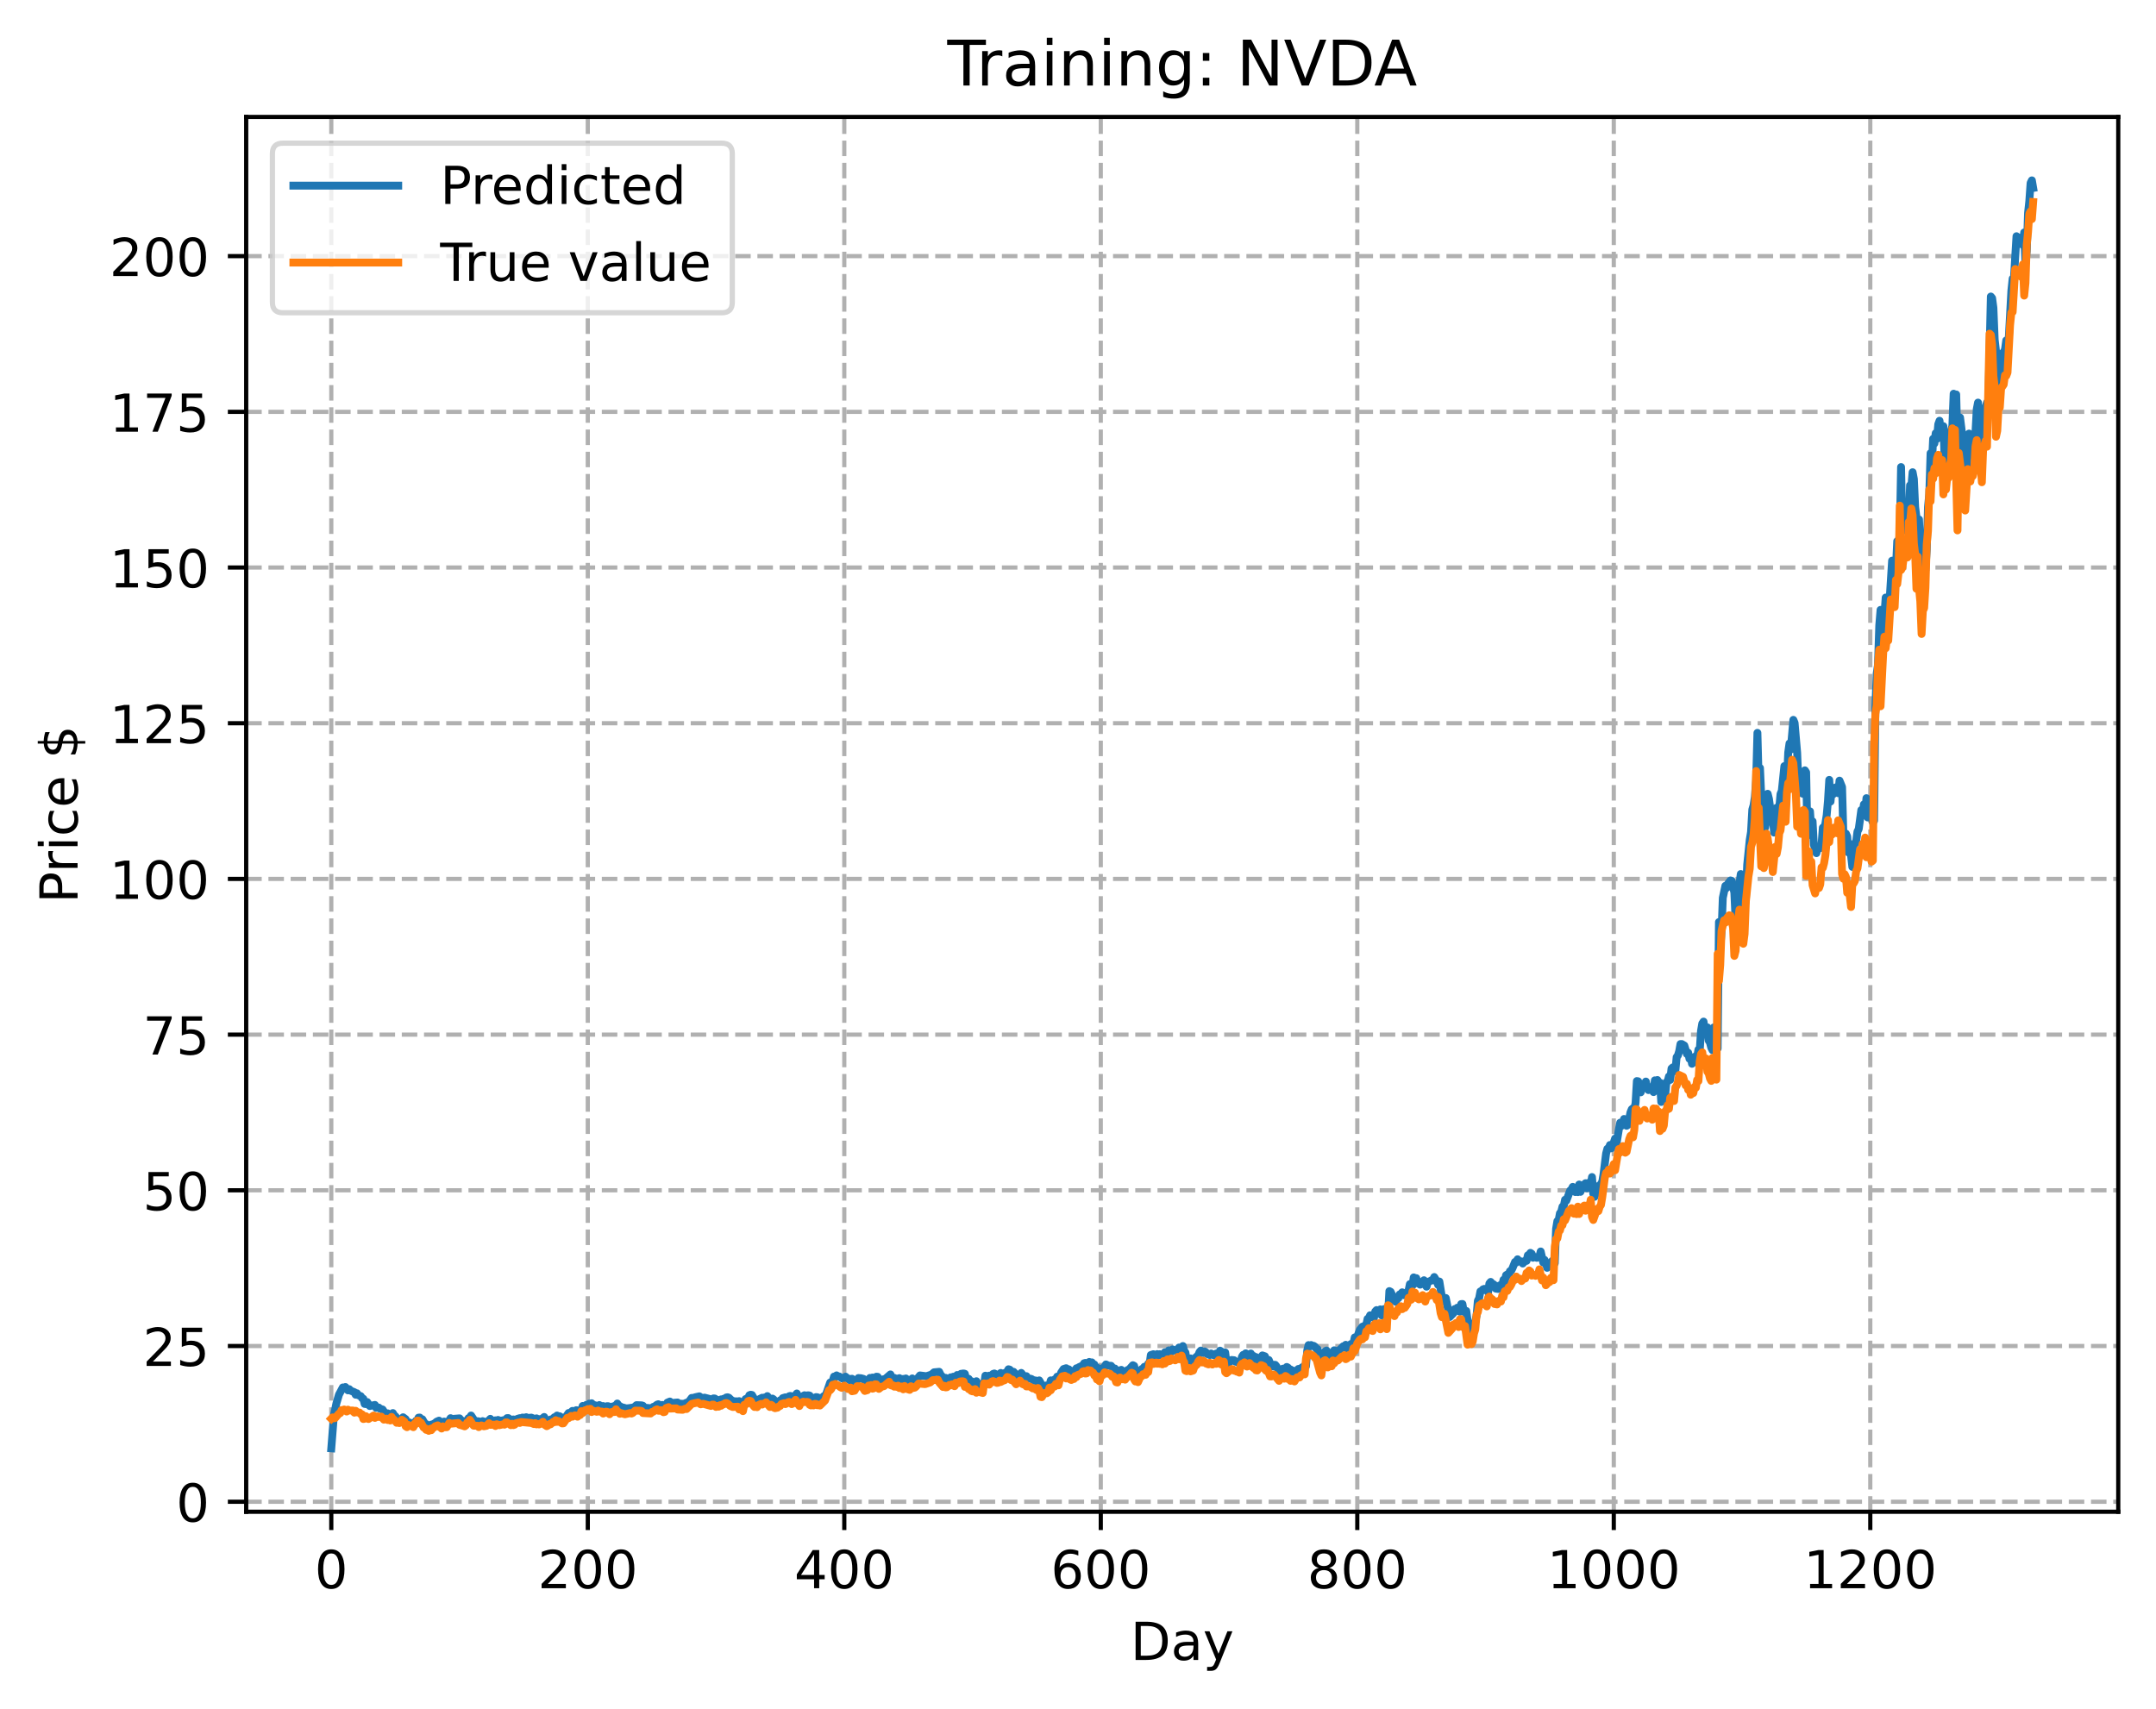 <?xml version="1.0" encoding="utf-8" standalone="no"?>
<!DOCTYPE svg PUBLIC "-//W3C//DTD SVG 1.1//EN"
  "http://www.w3.org/Graphics/SVG/1.1/DTD/svg11.dtd">
<!-- Created with matplotlib (https://matplotlib.org/) -->
<svg height="325.986pt" version="1.1" viewBox="0 0 411.286 325.986" width="411.286pt" xmlns="http://www.w3.org/2000/svg" xmlns:xlink="http://www.w3.org/1999/xlink">
 <defs>
  <style type="text/css">
*{stroke-linecap:butt;stroke-linejoin:round;}
  </style>
 </defs>
 <g id="figure_1">
  <g id="patch_1">
   <path d="M 0 325.986 
L 411.286 325.986 
L 411.286 0 
L 0 0 
z
" style="fill:#ffffff;"/>
  </g>
  <g id="axes_1">
   <g id="patch_2">
    <path d="M 46.966 288.43 
L 404.086 288.43 
L 404.086 22.318 
L 46.966 22.318 
z
" style="fill:#ffffff;"/>
   </g>
   <g id="matplotlib.axis_1">
    <g id="xtick_1">
     <g id="line2d_1">
      <path clip-path="url(#p2cff6b7475)" d="M 63.198 288.43 
L 63.198 22.318 
" style="fill:none;stroke:#b0b0b0;stroke-dasharray:2.96,1.28;stroke-dashoffset:0;stroke-width:0.8;"/>
     </g>
     <g id="line2d_2">
      <defs>
       <path d="M 0 0 
L 0 3.5 
" id="m34b70f59b6" style="stroke:#000000;stroke-width:0.8;"/>
      </defs>
      <g>
       <use style="stroke:#000000;stroke-width:0.8;" x="63.198" xlink:href="#m34b70f59b6" y="288.43"/>
      </g>
     </g>
     <g id="text_1">
      <!-- 0 -->
      <defs>
       <path d="M 31.781 66.406 
Q 24.172 66.406 20.328 58.906 
Q 16.5 51.422 16.5 36.375 
Q 16.5 21.391 20.328 13.891 
Q 24.172 6.391 31.781 6.391 
Q 39.453 6.391 43.281 13.891 
Q 47.125 21.391 47.125 36.375 
Q 47.125 51.422 43.281 58.906 
Q 39.453 66.406 31.781 66.406 
z
M 31.781 74.219 
Q 44.047 74.219 50.516 64.516 
Q 56.984 54.828 56.984 36.375 
Q 56.984 17.969 50.516 8.266 
Q 44.047 -1.422 31.781 -1.422 
Q 19.531 -1.422 13.062 8.266 
Q 6.594 17.969 6.594 36.375 
Q 6.594 54.828 13.062 64.516 
Q 19.531 74.219 31.781 74.219 
z
" id="DejaVuSans-48"/>
      </defs>
      <g transform="translate(60.017 303.029)scale(0.1 -0.1)">
       <use xlink:href="#DejaVuSans-48"/>
      </g>
     </g>
    </g>
    <g id="xtick_2">
     <g id="line2d_3">
      <path clip-path="url(#p2cff6b7475)" d="M 112.129 288.43 
L 112.129 22.318 
" style="fill:none;stroke:#b0b0b0;stroke-dasharray:2.96,1.28;stroke-dashoffset:0;stroke-width:0.8;"/>
     </g>
     <g id="line2d_4">
      <g>
       <use style="stroke:#000000;stroke-width:0.8;" x="112.129" xlink:href="#m34b70f59b6" y="288.43"/>
      </g>
     </g>
     <g id="text_2">
      <!-- 200 -->
      <defs>
       <path d="M 19.188 8.297 
L 53.609 8.297 
L 53.609 0 
L 7.328 0 
L 7.328 8.297 
Q 12.938 14.109 22.625 23.891 
Q 32.328 33.688 34.812 36.531 
Q 39.547 41.844 41.422 45.531 
Q 43.312 49.219 43.312 52.781 
Q 43.312 58.594 39.234 62.25 
Q 35.156 65.922 28.609 65.922 
Q 23.969 65.922 18.812 64.312 
Q 13.672 62.703 7.812 59.422 
L 7.812 69.391 
Q 13.766 71.781 18.938 73 
Q 24.125 74.219 28.422 74.219 
Q 39.75 74.219 46.484 68.547 
Q 53.219 62.891 53.219 53.422 
Q 53.219 48.922 51.531 44.891 
Q 49.859 40.875 45.406 35.406 
Q 44.188 33.984 37.641 27.219 
Q 31.109 20.453 19.188 8.297 
z
" id="DejaVuSans-50"/>
      </defs>
      <g transform="translate(102.585 303.029)scale(0.1 -0.1)">
       <use xlink:href="#DejaVuSans-50"/>
       <use x="63.623" xlink:href="#DejaVuSans-48"/>
       <use x="127.246" xlink:href="#DejaVuSans-48"/>
      </g>
     </g>
    </g>
    <g id="xtick_3">
     <g id="line2d_5">
      <path clip-path="url(#p2cff6b7475)" d="M 161.06 288.43 
L 161.06 22.318 
" style="fill:none;stroke:#b0b0b0;stroke-dasharray:2.96,1.28;stroke-dashoffset:0;stroke-width:0.8;"/>
     </g>
     <g id="line2d_6">
      <g>
       <use style="stroke:#000000;stroke-width:0.8;" x="161.06" xlink:href="#m34b70f59b6" y="288.43"/>
      </g>
     </g>
     <g id="text_3">
      <!-- 400 -->
      <defs>
       <path d="M 37.797 64.312 
L 12.891 25.391 
L 37.797 25.391 
z
M 35.203 72.906 
L 47.609 72.906 
L 47.609 25.391 
L 58.016 25.391 
L 58.016 17.188 
L 47.609 17.188 
L 47.609 0 
L 37.797 0 
L 37.797 17.188 
L 4.891 17.188 
L 4.891 26.703 
z
" id="DejaVuSans-52"/>
      </defs>
      <g transform="translate(151.516 303.029)scale(0.1 -0.1)">
       <use xlink:href="#DejaVuSans-52"/>
       <use x="63.623" xlink:href="#DejaVuSans-48"/>
       <use x="127.246" xlink:href="#DejaVuSans-48"/>
      </g>
     </g>
    </g>
    <g id="xtick_4">
     <g id="line2d_7">
      <path clip-path="url(#p2cff6b7475)" d="M 209.99 288.43 
L 209.99 22.318 
" style="fill:none;stroke:#b0b0b0;stroke-dasharray:2.96,1.28;stroke-dashoffset:0;stroke-width:0.8;"/>
     </g>
     <g id="line2d_8">
      <g>
       <use style="stroke:#000000;stroke-width:0.8;" x="209.99" xlink:href="#m34b70f59b6" y="288.43"/>
      </g>
     </g>
     <g id="text_4">
      <!-- 600 -->
      <defs>
       <path d="M 33.016 40.375 
Q 26.375 40.375 22.484 35.828 
Q 18.609 31.297 18.609 23.391 
Q 18.609 15.531 22.484 10.953 
Q 26.375 6.391 33.016 6.391 
Q 39.656 6.391 43.531 10.953 
Q 47.406 15.531 47.406 23.391 
Q 47.406 31.297 43.531 35.828 
Q 39.656 40.375 33.016 40.375 
z
M 52.594 71.297 
L 52.594 62.312 
Q 48.875 64.062 45.094 64.984 
Q 41.312 65.922 37.594 65.922 
Q 27.828 65.922 22.672 59.328 
Q 17.531 52.734 16.797 39.406 
Q 19.672 43.656 24.016 45.922 
Q 28.375 48.188 33.594 48.188 
Q 44.578 48.188 50.953 41.516 
Q 57.328 34.859 57.328 23.391 
Q 57.328 12.156 50.688 5.359 
Q 44.047 -1.422 33.016 -1.422 
Q 20.359 -1.422 13.672 8.266 
Q 6.984 17.969 6.984 36.375 
Q 6.984 53.656 15.188 63.938 
Q 23.391 74.219 37.203 74.219 
Q 40.922 74.219 44.703 73.484 
Q 48.484 72.75 52.594 71.297 
z
" id="DejaVuSans-54"/>
      </defs>
      <g transform="translate(200.446 303.029)scale(0.1 -0.1)">
       <use xlink:href="#DejaVuSans-54"/>
       <use x="63.623" xlink:href="#DejaVuSans-48"/>
       <use x="127.246" xlink:href="#DejaVuSans-48"/>
      </g>
     </g>
    </g>
    <g id="xtick_5">
     <g id="line2d_9">
      <path clip-path="url(#p2cff6b7475)" d="M 258.921 288.43 
L 258.921 22.318 
" style="fill:none;stroke:#b0b0b0;stroke-dasharray:2.96,1.28;stroke-dashoffset:0;stroke-width:0.8;"/>
     </g>
     <g id="line2d_10">
      <g>
       <use style="stroke:#000000;stroke-width:0.8;" x="258.921" xlink:href="#m34b70f59b6" y="288.43"/>
      </g>
     </g>
     <g id="text_5">
      <!-- 800 -->
      <defs>
       <path d="M 31.781 34.625 
Q 24.75 34.625 20.719 30.859 
Q 16.703 27.094 16.703 20.516 
Q 16.703 13.922 20.719 10.156 
Q 24.75 6.391 31.781 6.391 
Q 38.812 6.391 42.859 10.172 
Q 46.922 13.969 46.922 20.516 
Q 46.922 27.094 42.891 30.859 
Q 38.875 34.625 31.781 34.625 
z
M 21.922 38.812 
Q 15.578 40.375 12.031 44.719 
Q 8.5 49.078 8.5 55.328 
Q 8.5 64.062 14.719 69.141 
Q 20.953 74.219 31.781 74.219 
Q 42.672 74.219 48.875 69.141 
Q 55.078 64.062 55.078 55.328 
Q 55.078 49.078 51.531 44.719 
Q 48 40.375 41.703 38.812 
Q 48.828 37.156 52.797 32.312 
Q 56.781 27.484 56.781 20.516 
Q 56.781 9.906 50.312 4.234 
Q 43.844 -1.422 31.781 -1.422 
Q 19.734 -1.422 13.25 4.234 
Q 6.781 9.906 6.781 20.516 
Q 6.781 27.484 10.781 32.312 
Q 14.797 37.156 21.922 38.812 
z
M 18.312 54.391 
Q 18.312 48.734 21.844 45.562 
Q 25.391 42.391 31.781 42.391 
Q 38.141 42.391 41.719 45.562 
Q 45.312 48.734 45.312 54.391 
Q 45.312 60.062 41.719 63.234 
Q 38.141 66.406 31.781 66.406 
Q 25.391 66.406 21.844 63.234 
Q 18.312 60.062 18.312 54.391 
z
" id="DejaVuSans-56"/>
      </defs>
      <g transform="translate(249.377 303.029)scale(0.1 -0.1)">
       <use xlink:href="#DejaVuSans-56"/>
       <use x="63.623" xlink:href="#DejaVuSans-48"/>
       <use x="127.246" xlink:href="#DejaVuSans-48"/>
      </g>
     </g>
    </g>
    <g id="xtick_6">
     <g id="line2d_11">
      <path clip-path="url(#p2cff6b7475)" d="M 307.851 288.43 
L 307.851 22.318 
" style="fill:none;stroke:#b0b0b0;stroke-dasharray:2.96,1.28;stroke-dashoffset:0;stroke-width:0.8;"/>
     </g>
     <g id="line2d_12">
      <g>
       <use style="stroke:#000000;stroke-width:0.8;" x="307.851" xlink:href="#m34b70f59b6" y="288.43"/>
      </g>
     </g>
     <g id="text_6">
      <!-- 1000 -->
      <defs>
       <path d="M 12.406 8.297 
L 28.516 8.297 
L 28.516 63.922 
L 10.984 60.406 
L 10.984 69.391 
L 28.422 72.906 
L 38.281 72.906 
L 38.281 8.297 
L 54.391 8.297 
L 54.391 0 
L 12.406 0 
z
" id="DejaVuSans-49"/>
      </defs>
      <g transform="translate(295.126 303.029)scale(0.1 -0.1)">
       <use xlink:href="#DejaVuSans-49"/>
       <use x="63.623" xlink:href="#DejaVuSans-48"/>
       <use x="127.246" xlink:href="#DejaVuSans-48"/>
       <use x="190.869" xlink:href="#DejaVuSans-48"/>
      </g>
     </g>
    </g>
    <g id="xtick_7">
     <g id="line2d_13">
      <path clip-path="url(#p2cff6b7475)" d="M 356.782 288.43 
L 356.782 22.318 
" style="fill:none;stroke:#b0b0b0;stroke-dasharray:2.96,1.28;stroke-dashoffset:0;stroke-width:0.8;"/>
     </g>
     <g id="line2d_14">
      <g>
       <use style="stroke:#000000;stroke-width:0.8;" x="356.782" xlink:href="#m34b70f59b6" y="288.43"/>
      </g>
     </g>
     <g id="text_7">
      <!-- 1200 -->
      <g transform="translate(344.057 303.029)scale(0.1 -0.1)">
       <use xlink:href="#DejaVuSans-49"/>
       <use x="63.623" xlink:href="#DejaVuSans-50"/>
       <use x="127.246" xlink:href="#DejaVuSans-48"/>
       <use x="190.869" xlink:href="#DejaVuSans-48"/>
      </g>
     </g>
    </g>
    <g id="text_8">
     <!-- Day -->
     <defs>
      <path d="M 19.672 64.797 
L 19.672 8.109 
L 31.594 8.109 
Q 46.688 8.109 53.688 14.938 
Q 60.688 21.781 60.688 36.531 
Q 60.688 51.172 53.688 57.984 
Q 46.688 64.797 31.594 64.797 
z
M 9.812 72.906 
L 30.078 72.906 
Q 51.266 72.906 61.172 64.094 
Q 71.094 55.281 71.094 36.531 
Q 71.094 17.672 61.125 8.828 
Q 51.172 0 30.078 0 
L 9.812 0 
z
" id="DejaVuSans-68"/>
      <path d="M 34.281 27.484 
Q 23.391 27.484 19.188 25 
Q 14.984 22.516 14.984 16.5 
Q 14.984 11.719 18.141 8.906 
Q 21.297 6.109 26.703 6.109 
Q 34.188 6.109 38.703 11.406 
Q 43.219 16.703 43.219 25.484 
L 43.219 27.484 
z
M 52.203 31.203 
L 52.203 0 
L 43.219 0 
L 43.219 8.297 
Q 40.141 3.328 35.547 0.953 
Q 30.953 -1.422 24.312 -1.422 
Q 15.922 -1.422 10.953 3.297 
Q 6 8.016 6 15.922 
Q 6 25.141 12.172 29.828 
Q 18.359 34.516 30.609 34.516 
L 43.219 34.516 
L 43.219 35.406 
Q 43.219 41.609 39.141 45 
Q 35.062 48.391 27.688 48.391 
Q 23 48.391 18.547 47.266 
Q 14.109 46.141 10.016 43.891 
L 10.016 52.203 
Q 14.938 54.109 19.578 55.047 
Q 24.219 56 28.609 56 
Q 40.484 56 46.344 49.844 
Q 52.203 43.703 52.203 31.203 
z
" id="DejaVuSans-97"/>
      <path d="M 32.172 -5.078 
Q 28.375 -14.844 24.75 -17.812 
Q 21.141 -20.797 15.094 -20.797 
L 7.906 -20.797 
L 7.906 -13.281 
L 13.188 -13.281 
Q 16.891 -13.281 18.938 -11.516 
Q 21 -9.766 23.484 -3.219 
L 25.094 0.875 
L 2.984 54.688 
L 12.5 54.688 
L 29.594 11.922 
L 46.688 54.688 
L 56.203 54.688 
z
" id="DejaVuSans-121"/>
     </defs>
     <g transform="translate(215.652 316.707)scale(0.1 -0.1)">
      <use xlink:href="#DejaVuSans-68"/>
      <use x="77.002" xlink:href="#DejaVuSans-97"/>
      <use x="138.281" xlink:href="#DejaVuSans-121"/>
     </g>
    </g>
   </g>
   <g id="matplotlib.axis_2">
    <g id="ytick_1">
     <g id="line2d_15">
      <path clip-path="url(#p2cff6b7475)" d="M 46.966 286.52 
L 404.086 286.52 
" style="fill:none;stroke:#b0b0b0;stroke-dasharray:2.96,1.28;stroke-dashoffset:0;stroke-width:0.8;"/>
     </g>
     <g id="line2d_16">
      <defs>
       <path d="M 0 0 
L -3.5 0 
" id="m739b5dd34c" style="stroke:#000000;stroke-width:0.8;"/>
      </defs>
      <g>
       <use style="stroke:#000000;stroke-width:0.8;" x="46.966" xlink:href="#m739b5dd34c" y="286.52"/>
      </g>
     </g>
     <g id="text_9">
      <!-- 0 -->
      <g transform="translate(33.603 290.319)scale(0.1 -0.1)">
       <use xlink:href="#DejaVuSans-48"/>
      </g>
     </g>
    </g>
    <g id="ytick_2">
     <g id="line2d_17">
      <path clip-path="url(#p2cff6b7475)" d="M 46.966 256.813 
L 404.086 256.813 
" style="fill:none;stroke:#b0b0b0;stroke-dasharray:2.96,1.28;stroke-dashoffset:0;stroke-width:0.8;"/>
     </g>
     <g id="line2d_18">
      <g>
       <use style="stroke:#000000;stroke-width:0.8;" x="46.966" xlink:href="#m739b5dd34c" y="256.813"/>
      </g>
     </g>
     <g id="text_10">
      <!-- 25 -->
      <defs>
       <path d="M 10.797 72.906 
L 49.516 72.906 
L 49.516 64.594 
L 19.828 64.594 
L 19.828 46.734 
Q 21.969 47.469 24.109 47.828 
Q 26.266 48.188 28.422 48.188 
Q 40.625 48.188 47.75 41.5 
Q 54.891 34.812 54.891 23.391 
Q 54.891 11.625 47.562 5.094 
Q 40.234 -1.422 26.906 -1.422 
Q 22.312 -1.422 17.547 -0.641 
Q 12.797 0.141 7.719 1.703 
L 7.719 11.625 
Q 12.109 9.234 16.797 8.062 
Q 21.484 6.891 26.703 6.891 
Q 35.156 6.891 40.078 11.328 
Q 45.016 15.766 45.016 23.391 
Q 45.016 31 40.078 35.438 
Q 35.156 39.891 26.703 39.891 
Q 22.75 39.891 18.812 39.016 
Q 14.891 38.141 10.797 36.281 
z
" id="DejaVuSans-53"/>
      </defs>
      <g transform="translate(27.241 260.612)scale(0.1 -0.1)">
       <use xlink:href="#DejaVuSans-50"/>
       <use x="63.623" xlink:href="#DejaVuSans-53"/>
      </g>
     </g>
    </g>
    <g id="ytick_3">
     <g id="line2d_19">
      <path clip-path="url(#p2cff6b7475)" d="M 46.966 227.106 
L 404.086 227.106 
" style="fill:none;stroke:#b0b0b0;stroke-dasharray:2.96,1.28;stroke-dashoffset:0;stroke-width:0.8;"/>
     </g>
     <g id="line2d_20">
      <g>
       <use style="stroke:#000000;stroke-width:0.8;" x="46.966" xlink:href="#m739b5dd34c" y="227.106"/>
      </g>
     </g>
     <g id="text_11">
      <!-- 50 -->
      <g transform="translate(27.241 230.905)scale(0.1 -0.1)">
       <use xlink:href="#DejaVuSans-53"/>
       <use x="63.623" xlink:href="#DejaVuSans-48"/>
      </g>
     </g>
    </g>
    <g id="ytick_4">
     <g id="line2d_21">
      <path clip-path="url(#p2cff6b7475)" d="M 46.966 197.399 
L 404.086 197.399 
" style="fill:none;stroke:#b0b0b0;stroke-dasharray:2.96,1.28;stroke-dashoffset:0;stroke-width:0.8;"/>
     </g>
     <g id="line2d_22">
      <g>
       <use style="stroke:#000000;stroke-width:0.8;" x="46.966" xlink:href="#m739b5dd34c" y="197.399"/>
      </g>
     </g>
     <g id="text_12">
      <!-- 75 -->
      <defs>
       <path d="M 8.203 72.906 
L 55.078 72.906 
L 55.078 68.703 
L 28.609 0 
L 18.312 0 
L 43.219 64.594 
L 8.203 64.594 
z
" id="DejaVuSans-55"/>
      </defs>
      <g transform="translate(27.241 201.199)scale(0.1 -0.1)">
       <use xlink:href="#DejaVuSans-55"/>
       <use x="63.623" xlink:href="#DejaVuSans-53"/>
      </g>
     </g>
    </g>
    <g id="ytick_5">
     <g id="line2d_23">
      <path clip-path="url(#p2cff6b7475)" d="M 46.966 167.693 
L 404.086 167.693 
" style="fill:none;stroke:#b0b0b0;stroke-dasharray:2.96,1.28;stroke-dashoffset:0;stroke-width:0.8;"/>
     </g>
     <g id="line2d_24">
      <g>
       <use style="stroke:#000000;stroke-width:0.8;" x="46.966" xlink:href="#m739b5dd34c" y="167.693"/>
      </g>
     </g>
     <g id="text_13">
      <!-- 100 -->
      <g transform="translate(20.878 171.492)scale(0.1 -0.1)">
       <use xlink:href="#DejaVuSans-49"/>
       <use x="63.623" xlink:href="#DejaVuSans-48"/>
       <use x="127.246" xlink:href="#DejaVuSans-48"/>
      </g>
     </g>
    </g>
    <g id="ytick_6">
     <g id="line2d_25">
      <path clip-path="url(#p2cff6b7475)" d="M 46.966 137.986 
L 404.086 137.986 
" style="fill:none;stroke:#b0b0b0;stroke-dasharray:2.96,1.28;stroke-dashoffset:0;stroke-width:0.8;"/>
     </g>
     <g id="line2d_26">
      <g>
       <use style="stroke:#000000;stroke-width:0.8;" x="46.966" xlink:href="#m739b5dd34c" y="137.986"/>
      </g>
     </g>
     <g id="text_14">
      <!-- 125 -->
      <g transform="translate(20.878 141.785)scale(0.1 -0.1)">
       <use xlink:href="#DejaVuSans-49"/>
       <use x="63.623" xlink:href="#DejaVuSans-50"/>
       <use x="127.246" xlink:href="#DejaVuSans-53"/>
      </g>
     </g>
    </g>
    <g id="ytick_7">
     <g id="line2d_27">
      <path clip-path="url(#p2cff6b7475)" d="M 46.966 108.279 
L 404.086 108.279 
" style="fill:none;stroke:#b0b0b0;stroke-dasharray:2.96,1.28;stroke-dashoffset:0;stroke-width:0.8;"/>
     </g>
     <g id="line2d_28">
      <g>
       <use style="stroke:#000000;stroke-width:0.8;" x="46.966" xlink:href="#m739b5dd34c" y="108.279"/>
      </g>
     </g>
     <g id="text_15">
      <!-- 150 -->
      <g transform="translate(20.878 112.078)scale(0.1 -0.1)">
       <use xlink:href="#DejaVuSans-49"/>
       <use x="63.623" xlink:href="#DejaVuSans-53"/>
       <use x="127.246" xlink:href="#DejaVuSans-48"/>
      </g>
     </g>
    </g>
    <g id="ytick_8">
     <g id="line2d_29">
      <path clip-path="url(#p2cff6b7475)" d="M 46.966 78.573 
L 404.086 78.573 
" style="fill:none;stroke:#b0b0b0;stroke-dasharray:2.96,1.28;stroke-dashoffset:0;stroke-width:0.8;"/>
     </g>
     <g id="line2d_30">
      <g>
       <use style="stroke:#000000;stroke-width:0.8;" x="46.966" xlink:href="#m739b5dd34c" y="78.573"/>
      </g>
     </g>
     <g id="text_16">
      <!-- 175 -->
      <g transform="translate(20.878 82.372)scale(0.1 -0.1)">
       <use xlink:href="#DejaVuSans-49"/>
       <use x="63.623" xlink:href="#DejaVuSans-55"/>
       <use x="127.246" xlink:href="#DejaVuSans-53"/>
      </g>
     </g>
    </g>
    <g id="ytick_9">
     <g id="line2d_31">
      <path clip-path="url(#p2cff6b7475)" d="M 46.966 48.866 
L 404.086 48.866 
" style="fill:none;stroke:#b0b0b0;stroke-dasharray:2.96,1.28;stroke-dashoffset:0;stroke-width:0.8;"/>
     </g>
     <g id="line2d_32">
      <g>
       <use style="stroke:#000000;stroke-width:0.8;" x="46.966" xlink:href="#m739b5dd34c" y="48.866"/>
      </g>
     </g>
     <g id="text_17">
      <!-- 200 -->
      <g transform="translate(20.878 52.665)scale(0.1 -0.1)">
       <use xlink:href="#DejaVuSans-50"/>
       <use x="63.623" xlink:href="#DejaVuSans-48"/>
       <use x="127.246" xlink:href="#DejaVuSans-48"/>
      </g>
     </g>
    </g>
    <g id="text_18">
     <!-- Price $ -->
     <defs>
      <path d="M 19.672 64.797 
L 19.672 37.406 
L 32.078 37.406 
Q 38.969 37.406 42.719 40.969 
Q 46.484 44.531 46.484 51.125 
Q 46.484 57.672 42.719 61.234 
Q 38.969 64.797 32.078 64.797 
z
M 9.812 72.906 
L 32.078 72.906 
Q 44.344 72.906 50.609 67.359 
Q 56.891 61.812 56.891 51.125 
Q 56.891 40.328 50.609 34.812 
Q 44.344 29.297 32.078 29.297 
L 19.672 29.297 
L 19.672 0 
L 9.812 0 
z
" id="DejaVuSans-80"/>
      <path d="M 41.109 46.297 
Q 39.594 47.172 37.812 47.578 
Q 36.031 48 33.891 48 
Q 26.266 48 22.188 43.047 
Q 18.109 38.094 18.109 28.812 
L 18.109 0 
L 9.078 0 
L 9.078 54.688 
L 18.109 54.688 
L 18.109 46.188 
Q 20.953 51.172 25.484 53.578 
Q 30.031 56 36.531 56 
Q 37.453 56 38.578 55.875 
Q 39.703 55.766 41.062 55.516 
z
" id="DejaVuSans-114"/>
      <path d="M 9.422 54.688 
L 18.406 54.688 
L 18.406 0 
L 9.422 0 
z
M 9.422 75.984 
L 18.406 75.984 
L 18.406 64.594 
L 9.422 64.594 
z
" id="DejaVuSans-105"/>
      <path d="M 48.781 52.594 
L 48.781 44.188 
Q 44.969 46.297 41.141 47.344 
Q 37.312 48.391 33.406 48.391 
Q 24.656 48.391 19.812 42.844 
Q 14.984 37.312 14.984 27.297 
Q 14.984 17.281 19.812 11.734 
Q 24.656 6.203 33.406 6.203 
Q 37.312 6.203 41.141 7.25 
Q 44.969 8.297 48.781 10.406 
L 48.781 2.094 
Q 45.016 0.344 40.984 -0.531 
Q 36.969 -1.422 32.422 -1.422 
Q 20.062 -1.422 12.781 6.344 
Q 5.516 14.109 5.516 27.297 
Q 5.516 40.672 12.859 48.328 
Q 20.219 56 33.016 56 
Q 37.156 56 41.109 55.141 
Q 45.062 54.297 48.781 52.594 
z
" id="DejaVuSans-99"/>
      <path d="M 56.203 29.594 
L 56.203 25.203 
L 14.891 25.203 
Q 15.484 15.922 20.484 11.062 
Q 25.484 6.203 34.422 6.203 
Q 39.594 6.203 44.453 7.469 
Q 49.312 8.734 54.109 11.281 
L 54.109 2.781 
Q 49.266 0.734 44.188 -0.344 
Q 39.109 -1.422 33.891 -1.422 
Q 20.797 -1.422 13.156 6.188 
Q 5.516 13.812 5.516 26.812 
Q 5.516 40.234 12.766 48.109 
Q 20.016 56 32.328 56 
Q 43.359 56 49.781 48.891 
Q 56.203 41.797 56.203 29.594 
z
M 47.219 32.234 
Q 47.125 39.594 43.094 43.984 
Q 39.062 48.391 32.422 48.391 
Q 24.906 48.391 20.391 44.141 
Q 15.875 39.891 15.188 32.172 
z
" id="DejaVuSans-101"/>
      <path id="DejaVuSans-32"/>
      <path d="M 33.797 -14.703 
L 28.906 -14.703 
L 28.859 0 
Q 23.734 0.094 18.609 1.188 
Q 13.484 2.297 8.297 4.5 
L 8.297 13.281 
Q 13.281 10.156 18.375 8.562 
Q 23.484 6.984 28.906 6.938 
L 28.906 29.203 
Q 18.109 30.953 13.203 35.156 
Q 8.297 39.359 8.297 46.688 
Q 8.297 54.641 13.625 59.219 
Q 18.953 63.812 28.906 64.5 
L 28.906 75.984 
L 33.797 75.984 
L 33.797 64.656 
Q 38.328 64.453 42.578 63.688 
Q 46.828 62.938 50.875 61.625 
L 50.875 53.078 
Q 46.828 55.125 42.547 56.25 
Q 38.281 57.375 33.797 57.562 
L 33.797 36.719 
Q 44.875 35.016 50.094 30.609 
Q 55.328 26.219 55.328 18.609 
Q 55.328 10.359 49.781 5.594 
Q 44.234 0.828 33.797 0.094 
z
M 28.906 37.594 
L 28.906 57.625 
Q 23.25 56.984 20.266 54.391 
Q 17.281 51.812 17.281 47.516 
Q 17.281 43.312 20.031 40.969 
Q 22.797 38.625 28.906 37.594 
z
M 33.797 28.219 
L 33.797 7.078 
Q 39.984 7.906 43.141 10.594 
Q 46.297 13.281 46.297 17.672 
Q 46.297 21.969 43.281 24.5 
Q 40.281 27.047 33.797 28.219 
z
" id="DejaVuSans-36"/>
     </defs>
     <g transform="translate(14.798 172.342)rotate(-90)scale(0.1 -0.1)">
      <use xlink:href="#DejaVuSans-80"/>
      <use x="58.553" xlink:href="#DejaVuSans-114"/>
      <use x="99.666" xlink:href="#DejaVuSans-105"/>
      <use x="127.449" xlink:href="#DejaVuSans-99"/>
      <use x="182.43" xlink:href="#DejaVuSans-101"/>
      <use x="243.953" xlink:href="#DejaVuSans-32"/>
      <use x="275.74" xlink:href="#DejaVuSans-36"/>
     </g>
    </g>
   </g>
   <g id="line2d_33">
    <path clip-path="url(#p2cff6b7475)" d="M 63.198 276.334 
L 63.688 270.113 
L 64.177 267.744 
L 64.666 266.087 
L 65.4 264.716 
L 65.645 264.794 
L 65.89 264.633 
L 66.379 265.272 
L 66.623 265.042 
L 66.868 265.325 
L 67.602 265.618 
L 67.847 266.105 
L 68.091 265.827 
L 68.336 266.198 
L 68.825 266.379 
L 69.07 266.773 
L 69.315 266.876 
L 69.559 267.859 
L 69.804 267.897 
L 70.049 267.503 
L 70.538 268.261 
L 71.517 268.052 
L 71.761 268.622 
L 72.251 268.551 
L 72.495 268.778 
L 72.984 268.923 
L 73.474 269.681 
L 73.963 269.658 
L 74.208 270.002 
L 74.452 270.019 
L 74.697 270.244 
L 74.942 269.601 
L 75.186 270.029 
L 75.431 270.225 
L 75.92 270.889 
L 76.165 270.841 
L 76.41 270.995 
L 76.654 270.831 
L 76.899 270.405 
L 77.388 270.773 
L 77.633 271.666 
L 77.878 271.831 
L 78.122 271.401 
L 78.367 271.59 
L 78.611 271.576 
L 79.101 271.812 
L 79.345 271.093 
L 79.59 271.134 
L 79.835 270.479 
L 80.079 270.461 
L 80.324 270.906 
L 80.569 270.784 
L 81.058 271.631 
L 81.303 271.708 
L 81.547 272.022 
L 81.792 271.944 
L 82.037 272.192 
L 82.281 271.803 
L 82.526 272.042 
L 82.771 271.621 
L 83.015 271.524 
L 83.26 271.264 
L 83.749 271.049 
L 83.994 271.299 
L 84.239 271.384 
L 84.483 271.638 
L 84.728 271.226 
L 84.972 271.387 
L 85.462 271.381 
L 85.951 270.579 
L 86.196 270.735 
L 87.664 270.612 
L 87.908 270.963 
L 88.642 271.219 
L 88.887 271.302 
L 89.132 271.123 
L 89.376 270.578 
L 89.621 270.57 
L 89.866 270.075 
L 90.599 271.167 
L 91.089 271.157 
L 91.333 271.184 
L 91.578 271.449 
L 92.067 271.144 
L 92.557 271.316 
L 93.046 271.209 
L 93.535 270.706 
L 93.78 271.026 
L 94.269 271.124 
L 94.514 270.987 
L 94.759 271.245 
L 95.003 270.916 
L 95.493 271.089 
L 96.227 270.926 
L 96.471 270.987 
L 96.716 270.568 
L 96.96 270.559 
L 97.694 271.089 
L 97.939 270.819 
L 98.184 271.072 
L 98.428 270.991 
L 98.673 270.721 
L 99.162 270.572 
L 99.407 270.637 
L 99.652 270.466 
L 100.141 270.491 
L 100.386 270.395 
L 100.63 270.544 
L 101.364 270.476 
L 102.098 270.791 
L 102.343 270.613 
L 102.587 270.843 
L 102.832 270.759 
L 103.077 270.854 
L 103.566 270.564 
L 103.811 270.35 
L 104.055 270.857 
L 104.545 271.205 
L 104.789 271.09 
L 105.034 270.833 
L 105.279 270.872 
L 105.768 270.395 
L 106.013 270.46 
L 106.257 270.077 
L 106.502 270.395 
L 106.747 270.208 
L 107.481 270.673 
L 107.725 270.654 
L 108.459 269.594 
L 108.704 269.651 
L 109.193 269.19 
L 109.438 269.33 
L 109.927 269.056 
L 110.172 269.104 
L 110.416 269.32 
L 110.661 269.034 
L 110.906 269.025 
L 111.15 268.25 
L 111.395 268.597 
L 111.884 268.021 
L 112.129 268.102 
L 112.374 267.812 
L 112.618 267.847 
L 112.863 267.732 
L 113.108 268.348 
L 113.352 268.071 
L 114.086 268.294 
L 114.331 268.074 
L 114.575 268.268 
L 115.065 268.267 
L 115.309 268.635 
L 115.554 268.529 
L 115.799 268.292 
L 116.043 268.299 
L 116.533 268.744 
L 116.777 268.367 
L 117.022 268.378 
L 117.267 268.214 
L 117.511 268.32 
L 117.756 267.782 
L 118.001 268.237 
L 118.245 268.271 
L 118.49 268.616 
L 118.735 268.514 
L 119.469 268.717 
L 119.958 268.67 
L 120.936 268.526 
L 121.426 268.092 
L 122.404 268.132 
L 122.649 268.214 
L 122.894 268.579 
L 124.362 268.696 
L 124.606 268.425 
L 124.851 268.383 
L 125.34 267.995 
L 125.585 267.919 
L 125.83 268.176 
L 126.074 268.196 
L 126.319 268.052 
L 126.808 268.42 
L 127.053 268.355 
L 127.297 267.62 
L 127.787 267.404 
L 128.031 267.683 
L 129.255 267.591 
L 129.499 267.806 
L 130.478 267.841 
L 130.967 267.624 
L 131.212 267.706 
L 131.946 266.714 
L 132.191 266.72 
L 132.68 266.572 
L 133.414 266.411 
L 133.903 266.758 
L 134.392 266.661 
L 135.86 267.041 
L 136.105 266.809 
L 136.35 266.825 
L 136.594 266.989 
L 136.839 267.288 
L 137.084 267.114 
L 137.328 267.264 
L 137.573 266.988 
L 137.818 267.083 
L 138.062 266.87 
L 138.307 266.839 
L 138.551 266.631 
L 138.796 266.588 
L 139.041 266.674 
L 139.53 267.146 
L 140.019 267.369 
L 140.509 267.362 
L 140.753 267.404 
L 140.998 267.324 
L 141.243 267.841 
L 141.487 267.864 
L 141.732 267.741 
L 141.977 268.145 
L 142.221 266.934 
L 142.711 266.733 
L 142.955 266.203 
L 143.2 266.105 
L 143.445 266.154 
L 143.934 266.999 
L 144.178 267.265 
L 144.423 267.127 
L 144.668 267.305 
L 144.912 266.92 
L 145.402 266.675 
L 145.646 266.784 
L 145.891 266.617 
L 146.136 266.631 
L 146.38 266.366 
L 147.114 267.265 
L 147.359 266.841 
L 147.604 267.017 
L 147.848 267.387 
L 148.093 267.502 
L 148.582 267.406 
L 148.827 267.174 
L 149.072 267.118 
L 149.316 266.756 
L 149.806 266.605 
L 150.05 266.755 
L 150.295 266.64 
L 150.539 266.392 
L 150.784 266.333 
L 151.273 266.745 
L 152.007 265.866 
L 152.252 266.564 
L 152.497 266.587 
L 152.741 267.024 
L 152.986 266.473 
L 153.475 266.202 
L 153.72 266.273 
L 154.209 266.208 
L 154.454 266.269 
L 154.699 266.744 
L 154.943 266.856 
L 155.188 266.684 
L 155.433 266.869 
L 155.677 266.557 
L 155.922 266.586 
L 156.166 266.828 
L 156.411 266.715 
L 156.656 266.887 
L 157.145 266.375 
L 157.39 266.314 
L 157.634 265.892 
L 158.368 263.772 
L 158.613 263.737 
L 158.858 263.424 
L 159.102 262.638 
L 159.347 262.759 
L 159.592 262.415 
L 159.836 262.593 
L 160.081 262.615 
L 160.57 262.942 
L 160.815 263.071 
L 161.304 262.663 
L 161.549 262.984 
L 161.794 262.998 
L 162.038 263.309 
L 162.283 263.112 
L 162.527 263.057 
L 162.772 263.761 
L 163.261 263.728 
L 163.751 262.922 
L 164.24 262.958 
L 164.729 263.087 
L 165.219 263.874 
L 165.708 263.766 
L 165.953 262.899 
L 166.197 263.058 
L 166.442 262.825 
L 166.687 263.519 
L 166.931 263.452 
L 167.176 262.667 
L 167.421 262.684 
L 167.91 263.548 
L 168.399 263.193 
L 168.888 263.078 
L 169.867 262.232 
L 170.112 262.855 
L 170.356 262.95 
L 170.601 262.894 
L 170.846 263.146 
L 171.09 263.031 
L 171.335 263.179 
L 171.58 262.941 
L 171.824 263.391 
L 172.069 263.367 
L 172.314 263.09 
L 172.558 263.622 
L 172.803 263 
L 173.292 263.547 
L 173.782 263.702 
L 174.026 262.996 
L 174.271 263.356 
L 174.76 263.224 
L 175.005 263.026 
L 175.494 262.425 
L 176.717 262.575 
L 177.696 262.26 
L 178.185 261.827 
L 179.164 261.734 
L 179.409 262.258 
L 180.142 263.086 
L 180.387 262.884 
L 180.632 263.196 
L 180.876 263.187 
L 181.366 262.781 
L 181.61 262.865 
L 181.855 262.667 
L 182.344 263.013 
L 182.589 262.341 
L 182.834 262.468 
L 183.078 262.41 
L 183.323 262.117 
L 183.812 262.048 
L 184.057 262.108 
L 184.302 263.118 
L 184.546 262.993 
L 184.791 263.074 
L 185.036 263.545 
L 185.28 263.509 
L 185.525 263.875 
L 185.77 263.948 
L 186.014 263.877 
L 186.259 263.527 
L 186.503 264.225 
L 186.748 264.023 
L 187.727 264.301 
L 187.971 262.476 
L 188.461 262.605 
L 188.705 262.47 
L 188.95 262.723 
L 189.439 262.134 
L 189.684 262.053 
L 190.418 262.385 
L 190.663 262.355 
L 190.907 261.949 
L 191.152 262.212 
L 191.641 261.963 
L 191.886 261.917 
L 192.13 261.68 
L 192.375 261.248 
L 192.62 261.313 
L 193.109 261.832 
L 193.354 261.73 
L 193.843 262.309 
L 194.088 262.615 
L 194.332 262.292 
L 194.577 262.287 
L 194.822 261.945 
L 195.311 262.592 
L 195.556 262.687 
L 195.8 262.563 
L 196.045 263.05 
L 196.534 263.035 
L 196.779 263.107 
L 197.268 263.432 
L 197.513 263.376 
L 198.002 263.759 
L 198.247 263.37 
L 198.491 263.786 
L 198.736 265.037 
L 198.981 265.103 
L 199.47 264.358 
L 199.959 264.408 
L 200.204 264.25 
L 200.449 263.362 
L 200.693 263.877 
L 200.938 263.398 
L 201.183 263.184 
L 201.427 263.166 
L 201.672 262.655 
L 202.161 262.942 
L 202.406 261.926 
L 202.895 261.2 
L 203.385 261.047 
L 203.629 261.539 
L 203.874 261.258 
L 204.363 261.703 
L 204.608 261.812 
L 204.852 261.508 
L 205.097 261.617 
L 205.342 261.06 
L 205.586 261.238 
L 205.831 260.845 
L 206.565 260.518 
L 206.81 260.099 
L 207.054 260.032 
L 207.299 260.495 
L 207.544 260.467 
L 207.788 259.848 
L 208.033 260.069 
L 208.278 259.928 
L 208.522 260.25 
L 208.767 260.334 
L 209.012 260.884 
L 209.256 260.904 
L 209.501 261.655 
L 209.746 261.738 
L 209.99 262.011 
L 210.235 261.068 
L 210.479 260.98 
L 210.724 260.746 
L 210.969 260.323 
L 211.458 260.571 
L 211.947 260.582 
L 212.437 261.189 
L 212.681 261.101 
L 212.926 261.508 
L 213.171 262.23 
L 213.415 262.296 
L 213.66 261.451 
L 213.905 261.362 
L 214.149 261.664 
L 214.394 261.705 
L 214.639 261.617 
L 214.883 261.794 
L 215.128 261.377 
L 215.373 261.311 
L 216.106 260.476 
L 216.351 260.593 
L 216.596 261.753 
L 216.84 262.137 
L 217.085 261.575 
L 217.33 262.271 
L 217.819 261.199 
L 218.064 261.148 
L 218.308 260.768 
L 218.798 260.861 
L 219.042 260.175 
L 219.287 260.329 
L 219.532 258.526 
L 220.021 258.372 
L 220.266 258.657 
L 220.755 258.352 
L 221 258.547 
L 221.244 258.362 
L 221.489 258.561 
L 221.734 258.482 
L 221.978 258.638 
L 222.223 257.998 
L 222.467 258.462 
L 222.712 258.158 
L 222.957 257.644 
L 223.201 258.007 
L 223.446 257.932 
L 223.691 257.457 
L 224.425 257.77 
L 224.914 257.099 
L 225.159 257.548 
L 225.648 256.818 
L 225.893 257.696 
L 226.137 258.058 
L 226.382 259.666 
L 226.627 259.76 
L 226.871 259.29 
L 227.116 259.175 
L 227.361 259.818 
L 227.85 259.703 
L 228.094 258.991 
L 228.584 258.555 
L 228.828 257.965 
L 229.073 257.68 
L 229.562 258.154 
L 229.807 257.847 
L 230.052 258.006 
L 230.296 258.342 
L 230.786 258.534 
L 231.03 258.235 
L 231.52 258.561 
L 232.009 258.246 
L 232.254 258.421 
L 232.498 258.357 
L 232.743 257.694 
L 232.988 257.858 
L 233.232 258.553 
L 233.477 258.475 
L 233.722 258.032 
L 233.966 260.007 
L 234.211 260.243 
L 234.945 259.474 
L 235.434 259.526 
L 235.679 259.805 
L 235.923 259.808 
L 236.168 259.992 
L 236.413 260.028 
L 236.657 260.202 
L 236.902 258.88 
L 237.147 258.504 
L 237.391 258.513 
L 237.636 258.206 
L 238.125 258.965 
L 238.37 258.465 
L 238.615 258.245 
L 238.859 258.847 
L 239.104 258.698 
L 239.349 259.181 
L 239.593 258.918 
L 239.838 259.62 
L 240.082 259.674 
L 240.816 258.603 
L 241.306 258.775 
L 241.55 259.421 
L 241.795 259.655 
L 242.04 259.477 
L 242.529 260.693 
L 242.774 260.711 
L 243.018 260.392 
L 243.263 260.401 
L 243.508 260.694 
L 243.752 261.176 
L 244.242 261.665 
L 244.486 261.277 
L 244.731 261.136 
L 244.976 261.144 
L 245.22 261.312 
L 245.465 260.808 
L 245.709 260.948 
L 245.954 261.394 
L 246.199 261.296 
L 246.443 261.766 
L 246.688 261.512 
L 247.177 261.958 
L 247.667 261.196 
L 247.911 261.16 
L 248.156 261.265 
L 248.401 260.874 
L 248.645 260.785 
L 248.89 260.54 
L 249.135 260.663 
L 249.379 257.629 
L 249.624 256.634 
L 249.869 256.736 
L 250.113 256.623 
L 250.358 256.816 
L 250.603 256.775 
L 250.847 256.948 
L 251.092 257.298 
L 251.337 257.399 
L 252.07 260.068 
L 252.315 260.585 
L 252.56 258.785 
L 252.804 257.811 
L 253.049 257.677 
L 253.294 257.963 
L 253.538 259.029 
L 253.783 258.253 
L 254.028 258.146 
L 254.272 258.726 
L 254.517 257.626 
L 254.762 258.156 
L 255.006 257.75 
L 255.496 257.63 
L 256.23 256.867 
L 256.474 256.875 
L 256.719 256.582 
L 256.964 257.324 
L 257.208 257.19 
L 257.453 256.656 
L 257.697 256.44 
L 257.942 256.796 
L 258.187 256.29 
L 258.431 255.169 
L 258.676 255.692 
L 259.41 253.717 
L 259.899 253.115 
L 260.144 253.208 
L 260.389 252.871 
L 260.633 252.81 
L 260.878 251.626 
L 261.123 251.521 
L 261.367 250.945 
L 261.857 251.003 
L 262.101 251.434 
L 262.346 250.229 
L 262.591 249.957 
L 263.08 250.125 
L 263.325 249.824 
L 263.569 250.975 
L 263.814 250.159 
L 264.058 249.758 
L 264.303 249.999 
L 264.792 250.932 
L 265.037 246.335 
L 265.282 246.461 
L 265.771 247.527 
L 266.016 247.667 
L 266.26 248.386 
L 266.505 247.707 
L 266.75 247.705 
L 266.994 246.969 
L 267.239 246.876 
L 267.484 246.568 
L 267.728 247.116 
L 267.973 246.812 
L 268.218 246.859 
L 268.707 246.195 
L 268.952 245 
L 269.196 245.237 
L 269.441 245.298 
L 269.685 243.721 
L 269.93 244.426 
L 270.175 243.861 
L 270.419 244.859 
L 270.664 244.513 
L 270.909 245.102 
L 271.153 245.017 
L 271.643 244.263 
L 272.132 245.496 
L 272.377 244.604 
L 272.866 244.395 
L 273.111 244.24 
L 273.355 244.289 
L 273.6 243.651 
L 274.089 244.456 
L 274.334 245.143 
L 274.579 244.506 
L 275.068 247.537 
L 275.313 248.281 
L 275.557 248.234 
L 275.802 247.65 
L 276.536 251.284 
L 277.27 250.543 
L 277.514 249.75 
L 277.759 249.815 
L 278.004 249.503 
L 278.493 250.278 
L 278.738 248.81 
L 278.982 248.795 
L 279.227 250.285 
L 279.472 250.12 
L 279.716 250.121 
L 280.206 253.732 
L 280.45 253.441 
L 280.94 253.786 
L 281.184 253.327 
L 281.673 251.046 
L 281.918 248.186 
L 282.163 247.699 
L 282.407 246.392 
L 282.652 246.293 
L 282.897 246.004 
L 283.141 245.909 
L 283.386 246.132 
L 283.631 246.175 
L 283.875 246.538 
L 284.12 244.876 
L 284.365 244.582 
L 284.609 244.904 
L 284.854 244.985 
L 285.099 245.192 
L 285.343 245.864 
L 285.833 245.929 
L 286.077 245.254 
L 286.322 245.163 
L 286.567 245.281 
L 286.811 244.181 
L 287.056 244.533 
L 287.301 243.302 
L 287.545 243.151 
L 287.79 243.235 
L 288.034 242.536 
L 288.279 242.451 
L 288.524 241.974 
L 289.013 240.768 
L 289.258 240.889 
L 289.502 240.264 
L 289.747 240.674 
L 290.236 240.671 
L 290.481 241.07 
L 290.97 240.522 
L 291.215 240.564 
L 291.46 239.501 
L 291.704 239.392 
L 291.949 239.035 
L 292.194 239.205 
L 292.438 239.966 
L 292.683 239.794 
L 293.172 239.986 
L 293.417 239.793 
L 293.661 239.756 
L 293.906 238.773 
L 294.395 240.894 
L 294.64 240.373 
L 294.885 240.909 
L 295.129 241.892 
L 295.374 241.678 
L 295.619 241.284 
L 295.863 241.365 
L 296.108 240.575 
L 296.353 240.475 
L 296.597 241.006 
L 296.842 234.466 
L 297.087 232.967 
L 297.331 232.806 
L 297.576 231.476 
L 297.821 231.189 
L 298.065 230.216 
L 298.31 230.107 
L 298.555 228.902 
L 298.799 229.09 
L 299.533 227.136 
L 299.778 226.938 
L 300.022 226.447 
L 300.267 227.178 
L 300.512 227.436 
L 300.756 227.287 
L 301.001 227.445 
L 301.246 225.999 
L 301.49 227.398 
L 301.735 226.686 
L 301.98 226.558 
L 302.224 225.974 
L 302.469 225.746 
L 302.714 226.723 
L 302.958 225.7 
L 303.203 226.025 
L 303.448 226.079 
L 303.692 224.572 
L 303.937 227.782 
L 304.182 228.351 
L 304.916 226.272 
L 305.16 226.682 
L 305.405 225.862 
L 305.649 225.487 
L 305.894 224.009 
L 306.383 220.081 
L 306.628 219.17 
L 306.873 219.149 
L 307.117 218.455 
L 307.362 219.098 
L 307.607 218.722 
L 308.096 217.229 
L 308.341 218.393 
L 308.83 215.411 
L 309.075 214.197 
L 309.319 214.811 
L 309.564 214.584 
L 309.809 213.493 
L 310.053 213.956 
L 310.298 214.79 
L 310.543 214.626 
L 311.032 212.243 
L 311.277 211.638 
L 311.521 211.442 
L 311.766 211.89 
L 312.01 210.369 
L 312.255 206.259 
L 312.5 206.307 
L 312.744 206.74 
L 312.989 208.411 
L 313.234 207.317 
L 313.723 206.833 
L 313.968 206.353 
L 314.212 207.507 
L 314.457 207.975 
L 314.702 207.415 
L 314.946 207.511 
L 315.436 208.364 
L 315.68 206.124 
L 315.925 206.793 
L 316.17 206.059 
L 316.414 207.094 
L 316.659 206.556 
L 316.904 210.247 
L 317.148 208.812 
L 317.393 209.838 
L 317.637 209.257 
L 317.882 206.49 
L 318.127 206.325 
L 318.371 205.369 
L 318.616 206.037 
L 318.861 203.871 
L 319.105 203.651 
L 319.35 203.709 
L 319.595 204.374 
L 319.839 201.695 
L 320.084 201.375 
L 320.329 200.557 
L 320.573 199.198 
L 320.818 199.193 
L 321.307 199.478 
L 321.797 201.086 
L 322.041 200.848 
L 322.286 202.01 
L 322.531 201.662 
L 322.775 202.963 
L 323.02 202.216 
L 323.265 202.664 
L 323.509 201.488 
L 323.754 201.69 
L 323.998 200.253 
L 324.243 200.474 
L 324.488 196.694 
L 324.732 195.279 
L 324.977 194.914 
L 325.222 196.617 
L 325.466 196.749 
L 325.711 196.021 
L 325.956 198.542 
L 326.2 198.912 
L 326.445 199.881 
L 326.69 200.37 
L 326.934 196.022 
L 327.179 196.146 
L 327.424 197.532 
L 327.668 200.04 
L 327.913 175.92 
L 328.158 180.96 
L 328.402 177.854 
L 328.647 171.305 
L 329.136 169.01 
L 329.381 169.413 
L 329.625 168.598 
L 330.115 167.985 
L 330.359 168.053 
L 330.849 170.286 
L 331.093 175.629 
L 331.338 174.655 
L 331.583 170.575 
L 332.072 166.758 
L 332.806 173.189 
L 333.051 171.305 
L 333.295 165.034 
L 333.785 160.245 
L 334.029 158.741 
L 334.274 154.463 
L 334.519 153.631 
L 334.763 152.079 
L 335.008 148.863 
L 335.252 139.824 
L 335.497 149.221 
L 335.742 146.527 
L 336.231 157.592 
L 336.476 154.788 
L 336.72 157.919 
L 336.965 156.339 
L 337.21 151.45 
L 337.454 152.428 
L 337.944 156.058 
L 338.188 156.098 
L 338.433 158.852 
L 338.922 154.103 
L 339.167 155.402 
L 339.412 154.157 
L 339.656 151.492 
L 339.901 150.896 
L 340.39 146.165 
L 340.635 148.23 
L 340.88 149.239 
L 341.124 143.564 
L 341.369 141.834 
L 341.613 143.013 
L 342.103 137.349 
L 342.347 137.926 
L 342.837 143.652 
L 343.081 149.872 
L 343.326 149.445 
L 343.571 149.263 
L 343.815 151.399 
L 344.06 151.486 
L 344.305 146.977 
L 344.549 147.357 
L 344.794 159.413 
L 345.039 158.228 
L 345.283 154.801 
L 345.528 158.265 
L 345.773 156.703 
L 346.017 161.171 
L 346.507 162.776 
L 346.751 161.57 
L 346.996 161.787 
L 347.24 161.829 
L 347.485 161.137 
L 347.73 157.917 
L 347.974 158.014 
L 348.219 157.099 
L 348.464 155.54 
L 348.708 152.829 
L 348.953 148.795 
L 349.198 152.938 
L 349.442 150.34 
L 349.687 151.544 
L 349.932 151.095 
L 350.176 150.236 
L 350.666 151.337 
L 350.91 148.941 
L 351.4 150.16 
L 351.644 159.067 
L 351.889 159.926 
L 352.134 159.049 
L 352.378 159.593 
L 352.623 162.655 
L 352.868 162.239 
L 353.112 163.241 
L 353.357 165.403 
L 353.601 161.016 
L 353.846 160.986 
L 354.091 160.524 
L 354.335 158.653 
L 354.58 158.17 
L 355.069 154.548 
L 355.314 155.392 
L 355.559 153.475 
L 355.803 155.039 
L 356.048 152.284 
L 356.293 155.971 
L 356.537 155.085 
L 356.782 155.589 
L 357.027 155.592 
L 357.271 156.919 
L 357.516 156.565 
L 357.761 134.718 
L 358.005 128.503 
L 358.25 126.871 
L 358.495 119.307 
L 358.739 116.359 
L 358.984 127.102 
L 359.228 120.806 
L 359.718 114.006 
L 359.962 116.23 
L 360.207 114.423 
L 360.452 114.794 
L 360.941 106.972 
L 361.186 107.584 
L 361.43 107.569 
L 361.675 108.416 
L 361.92 103.244 
L 362.164 104.028 
L 362.409 101.915 
L 362.654 89.109 
L 362.898 101.336 
L 363.143 100.945 
L 363.388 99.313 
L 363.632 99.016 
L 363.877 98.327 
L 364.122 99.271 
L 364.366 92.594 
L 364.611 92.895 
L 364.856 90.098 
L 365.1 91.397 
L 365.345 96.733 
L 365.589 98.689 
L 365.834 105.235 
L 366.079 99.107 
L 366.323 105.069 
L 366.568 107.549 
L 366.813 113.694 
L 367.057 109.289 
L 367.302 108.781 
L 367.547 104.929 
L 367.791 96.76 
L 368.036 94.234 
L 368.281 86.465 
L 368.525 88.746 
L 368.77 83.721 
L 369.015 84.613 
L 369.259 82.657 
L 369.504 83.732 
L 369.749 80.944 
L 369.993 80.274 
L 370.238 82.596 
L 370.483 83.546 
L 370.727 81.312 
L 370.972 87.834 
L 371.216 84.704 
L 371.461 86.924 
L 371.706 84.578 
L 371.95 84.672 
L 372.195 82.175 
L 372.44 81.257 
L 372.684 75.118 
L 372.929 77.466 
L 373.174 75.257 
L 373.663 94.314 
L 373.908 79.654 
L 374.397 83.567 
L 374.642 87.926 
L 374.886 87.892 
L 375.131 90.649 
L 375.62 82.727 
L 375.865 83.396 
L 376.11 84.97 
L 376.354 83.538 
L 376.599 83.792 
L 376.844 82.58 
L 377.088 78.081 
L 377.333 76.814 
L 377.577 82.139 
L 377.822 82.222 
L 378.067 81.289 
L 378.311 84.691 
L 378.556 78.418 
L 379.045 76.799 
L 379.29 77.938 
L 379.779 56.576 
L 380.024 56.876 
L 380.269 58.717 
L 380.513 64.793 
L 380.758 66.934 
L 381.003 76.425 
L 381.247 75.345 
L 381.492 70.951 
L 381.737 71.048 
L 381.981 67.423 
L 382.226 67.16 
L 382.471 66.723 
L 382.715 64.951 
L 382.96 65.064 
L 383.204 64.435 
L 383.694 55.487 
L 383.938 53.162 
L 384.183 53.1 
L 384.672 45.069 
L 385.162 45.572 
L 385.406 45.347 
L 385.651 46.435 
L 385.896 46.768 
L 386.14 44.353 
L 386.385 50.283 
L 386.63 47.9 
L 386.874 40.651 
L 387.119 38.354 
L 387.364 34.903 
L 387.608 34.414 
L 387.853 35.861 
L 387.853 35.861 
" style="fill:none;stroke:#1f77b4;stroke-linecap:square;stroke-width:1.5;"/>
   </g>
   <g id="line2d_34">
    <path clip-path="url(#p2cff6b7475)" d="M 63.198 270.68 
L 63.443 270.431 
L 63.688 270.609 
L 63.932 270.549 
L 64.666 269.706 
L 64.911 269.611 
L 65.156 269.04 
L 65.4 269.147 
L 65.645 268.921 
L 66.134 269.314 
L 66.379 268.957 
L 66.623 269.112 
L 67.357 269.123 
L 67.602 269.527 
L 67.847 269.171 
L 68.091 269.468 
L 68.581 269.504 
L 68.825 269.825 
L 69.07 269.848 
L 69.315 270.739 
L 69.559 270.692 
L 69.804 270.205 
L 70.049 270.597 
L 70.293 270.739 
L 71.272 270.074 
L 71.517 270.526 
L 72.006 270.229 
L 72.251 270.347 
L 72.74 270.288 
L 73.229 270.858 
L 73.718 270.668 
L 73.963 270.93 
L 74.208 270.87 
L 74.452 271.025 
L 74.697 270.335 
L 74.942 270.716 
L 75.186 270.87 
L 75.676 271.464 
L 75.92 271.381 
L 76.165 271.512 
L 76.41 271.322 
L 76.654 270.882 
L 77.144 271.239 
L 77.388 272.13 
L 77.633 272.296 
L 77.878 271.868 
L 78.122 272.058 
L 78.367 272.047 
L 78.856 272.296 
L 79.101 271.607 
L 79.345 271.678 
L 79.59 271.048 
L 79.835 271.06 
L 80.079 271.536 
L 80.324 271.452 
L 80.813 272.367 
L 81.058 272.462 
L 81.303 272.807 
L 81.547 272.748 
L 81.792 272.997 
L 82.037 272.617 
L 82.281 272.866 
L 82.526 272.474 
L 82.771 272.379 
L 83.015 272.13 
L 83.505 271.952 
L 83.749 272.213 
L 83.994 272.296 
L 84.239 272.558 
L 84.483 272.142 
L 84.728 272.308 
L 85.217 272.308 
L 85.706 271.488 
L 85.951 271.643 
L 87.419 271.5 
L 87.664 271.845 
L 88.153 271.975 
L 88.642 272.142 
L 88.887 271.952 
L 89.132 271.405 
L 89.376 271.393 
L 89.621 270.894 
L 90.11 271.678 
L 90.355 272.011 
L 91.089 272.023 
L 91.333 272.284 
L 91.823 271.963 
L 92.312 272.13 
L 92.801 272.035 
L 93.291 271.536 
L 93.535 271.856 
L 94.269 271.821 
L 94.514 272.07 
L 94.759 271.738 
L 95.248 271.916 
L 95.982 271.75 
L 96.227 271.821 
L 96.471 271.393 
L 96.716 271.393 
L 97.45 271.916 
L 97.694 271.643 
L 97.939 271.904 
L 98.184 271.821 
L 98.428 271.547 
L 98.918 271.417 
L 99.162 271.488 
L 99.407 271.31 
L 101.364 271.5 
L 101.854 271.702 
L 102.098 271.524 
L 102.343 271.761 
L 102.587 271.69 
L 102.832 271.773 
L 103.321 271.488 
L 103.566 271.274 
L 103.811 271.773 
L 104.3 272.106 
L 104.545 271.975 
L 104.789 271.714 
L 105.034 271.75 
L 105.523 271.274 
L 105.768 271.345 
L 106.013 270.965 
L 106.257 271.286 
L 106.502 271.12 
L 107.236 271.583 
L 107.481 271.559 
L 108.215 270.514 
L 108.459 270.585 
L 108.948 270.157 
L 109.193 270.3 
L 109.682 270.038 
L 109.927 270.086 
L 110.172 270.3 
L 110.416 270.003 
L 110.661 269.991 
L 110.906 269.242 
L 111.15 269.599 
L 111.64 269.052 
L 111.884 269.135 
L 112.129 268.85 
L 112.374 268.886 
L 112.618 268.791 
L 112.863 269.409 
L 113.108 269.135 
L 113.842 269.361 
L 114.086 269.135 
L 114.331 269.325 
L 114.82 269.325 
L 115.065 269.694 
L 115.309 269.587 
L 115.554 269.349 
L 115.799 269.361 
L 116.288 269.825 
L 116.533 269.444 
L 116.777 269.468 
L 117.022 269.302 
L 117.267 269.409 
L 117.511 268.886 
L 117.756 269.361 
L 118.001 269.397 
L 118.245 269.741 
L 118.49 269.623 
L 119.224 269.836 
L 120.203 269.599 
L 120.447 269.694 
L 120.692 269.599 
L 121.181 269.135 
L 122.16 269.159 
L 122.404 269.23 
L 122.649 269.599 
L 124.117 269.682 
L 124.362 269.397 
L 124.606 269.361 
L 125.096 268.981 
L 125.34 268.898 
L 125.585 269.159 
L 125.83 269.171 
L 126.074 269.052 
L 126.563 269.444 
L 126.808 269.385 
L 127.053 268.66 
L 127.542 268.47 
L 127.787 268.755 
L 129.01 268.708 
L 129.255 268.933 
L 130.233 268.981 
L 130.723 268.767 
L 130.967 268.838 
L 131.946 267.864 
L 132.435 267.733 
L 133.169 267.591 
L 133.658 267.935 
L 134.148 267.84 
L 135.616 268.244 
L 135.86 267.995 
L 136.105 267.995 
L 136.594 268.434 
L 136.839 268.244 
L 137.084 268.387 
L 137.328 268.113 
L 137.573 268.208 
L 137.818 267.983 
L 138.062 267.947 
L 138.307 267.733 
L 138.551 267.686 
L 138.796 267.781 
L 139.285 268.244 
L 139.775 268.446 
L 140.753 268.387 
L 140.998 268.91 
L 141.243 268.933 
L 141.487 268.814 
L 141.732 269.242 
L 141.977 268.03 
L 142.466 267.852 
L 142.711 267.329 
L 142.955 267.246 
L 143.2 267.305 
L 143.689 268.173 
L 143.934 268.446 
L 144.178 268.304 
L 144.423 268.482 
L 144.668 268.09 
L 145.157 267.864 
L 145.402 267.983 
L 145.646 267.804 
L 145.891 267.816 
L 146.136 267.555 
L 146.87 268.446 
L 147.114 268.03 
L 147.359 268.208 
L 147.604 268.565 
L 147.848 268.672 
L 148.338 268.565 
L 148.582 268.315 
L 148.827 268.244 
L 149.072 267.876 
L 149.561 267.721 
L 149.806 267.9 
L 150.05 267.793 
L 150.295 267.543 
L 150.539 267.484 
L 151.029 267.9 
L 151.763 267.08 
L 152.007 267.804 
L 152.252 267.828 
L 152.497 268.268 
L 152.741 267.698 
L 153.231 267.436 
L 153.475 267.519 
L 153.965 267.472 
L 154.209 267.543 
L 154.454 268.03 
L 154.699 268.149 
L 154.943 267.971 
L 155.188 268.149 
L 155.433 267.84 
L 155.677 267.864 
L 155.922 268.113 
L 156.166 268.006 
L 156.411 268.173 
L 157.39 267.21 
L 158.124 265.238 
L 158.368 265.25 
L 158.613 264.964 
L 158.858 264.204 
L 159.102 264.37 
L 159.347 264.05 
L 159.592 264.252 
L 159.836 264.287 
L 160.326 264.679 
L 160.57 264.786 
L 161.06 264.37 
L 161.304 264.679 
L 161.549 264.703 
L 161.794 265.024 
L 162.038 264.81 
L 162.283 264.751 
L 162.527 265.44 
L 163.017 265.345 
L 163.506 264.477 
L 163.995 264.489 
L 164.485 264.596 
L 164.974 265.38 
L 165.463 265.238 
L 165.708 264.358 
L 165.953 264.501 
L 166.197 264.263 
L 166.442 264.953 
L 166.687 264.881 
L 166.931 264.109 
L 167.176 264.133 
L 167.665 264.988 
L 168.154 264.596 
L 168.644 264.465 
L 169.622 263.634 
L 169.867 264.263 
L 170.112 264.358 
L 170.356 264.311 
L 170.601 264.572 
L 170.846 264.454 
L 171.09 264.62 
L 171.335 264.382 
L 171.58 264.834 
L 171.824 264.81 
L 172.069 264.537 
L 172.314 265.071 
L 172.558 264.442 
L 173.048 265.012 
L 173.537 265.178 
L 173.782 264.489 
L 174.026 264.846 
L 174.515 264.751 
L 174.76 264.549 
L 175.249 263.966 
L 176.473 264.085 
L 177.451 263.764 
L 177.941 263.325 
L 178.919 263.241 
L 179.164 263.776 
L 179.898 264.632 
L 180.142 264.406 
L 180.387 264.703 
L 180.632 264.679 
L 181.121 264.24 
L 181.366 264.323 
L 181.61 264.121 
L 182.1 264.477 
L 182.344 263.812 
L 182.589 263.943 
L 182.834 263.883 
L 183.078 263.598 
L 183.568 263.527 
L 183.812 263.586 
L 184.057 264.608 
L 184.302 264.477 
L 184.546 264.572 
L 184.791 265.036 
L 185.036 265 
L 185.28 265.38 
L 185.525 265.464 
L 185.77 265.392 
L 186.014 265.036 
L 186.259 265.725 
L 186.503 265.499 
L 187.482 265.773 
L 187.727 263.943 
L 188.216 264.061 
L 188.461 263.931 
L 188.705 264.18 
L 189.195 263.586 
L 189.439 263.503 
L 190.173 263.848 
L 190.418 263.812 
L 190.663 263.408 
L 190.907 263.669 
L 191.397 263.408 
L 191.641 263.348 
L 191.886 263.135 
L 192.13 262.719 
L 192.375 262.79 
L 192.864 263.301 
L 193.109 263.218 
L 193.598 263.8 
L 193.843 264.109 
L 194.088 263.776 
L 194.332 263.764 
L 194.577 263.42 
L 195.066 264.073 
L 195.311 264.168 
L 195.556 264.038 
L 195.8 264.525 
L 196.29 264.513 
L 196.534 264.596 
L 197.024 264.905 
L 197.268 264.858 
L 197.758 265.214 
L 198.002 264.822 
L 198.247 265.238 
L 198.491 266.509 
L 198.736 266.569 
L 199.225 265.796 
L 199.715 265.82 
L 199.959 265.642 
L 200.204 264.751 
L 200.449 265.262 
L 200.693 264.786 
L 200.938 264.56 
L 201.183 264.549 
L 201.427 264.026 
L 201.917 264.311 
L 202.161 263.301 
L 202.651 262.6 
L 203.14 262.493 
L 203.385 263.004 
L 203.629 262.731 
L 204.118 263.182 
L 204.363 263.289 
L 204.608 263.004 
L 204.852 263.111 
L 205.097 262.552 
L 205.342 262.742 
L 205.586 262.35 
L 206.32 262.077 
L 206.565 261.673 
L 206.81 261.602 
L 207.054 262.065 
L 207.299 262.029 
L 207.544 261.4 
L 207.788 261.625 
L 208.033 261.483 
L 208.278 261.804 
L 208.522 261.887 
L 208.767 262.433 
L 209.012 262.445 
L 209.256 263.194 
L 209.501 263.265 
L 209.746 263.539 
L 209.99 262.588 
L 210.235 262.493 
L 210.479 262.255 
L 210.724 261.827 
L 211.213 262.077 
L 211.703 262.089 
L 211.947 262.315 
L 212.192 262.695 
L 212.437 262.6 
L 212.681 263.004 
L 212.926 263.717 
L 213.171 263.776 
L 213.415 262.921 
L 213.66 262.826 
L 213.905 263.123 
L 214.149 263.158 
L 214.394 263.063 
L 214.639 263.23 
L 214.883 262.802 
L 215.128 262.731 
L 215.862 261.911 
L 216.106 262.029 
L 216.351 263.194 
L 216.596 263.574 
L 216.84 263.016 
L 217.085 263.705 
L 217.574 262.624 
L 217.819 262.564 
L 218.064 262.184 
L 218.553 262.303 
L 218.798 261.625 
L 219.042 261.792 
L 219.287 260.021 
L 219.776 259.926 
L 220.021 260.235 
L 220.266 260.164 
L 220.51 259.974 
L 220.755 260.188 
L 221 260.009 
L 221.244 260.211 
L 221.489 260.14 
L 221.734 260.306 
L 221.978 259.677 
L 222.223 260.164 
L 222.467 259.867 
L 222.712 259.356 
L 222.957 259.724 
L 223.201 259.653 
L 223.446 259.189 
L 224.18 259.546 
L 224.669 258.892 
L 224.914 259.344 
L 225.403 258.631 
L 225.648 259.534 
L 225.893 259.902 
L 226.137 261.519 
L 226.382 261.614 
L 226.627 261.114 
L 226.871 261.008 
L 227.116 261.649 
L 227.605 261.495 
L 227.85 260.782 
L 228.339 260.354 
L 228.584 259.76 
L 228.828 259.475 
L 229.318 259.95 
L 229.562 259.629 
L 229.807 259.796 
L 230.052 260.14 
L 230.541 260.318 
L 230.786 260.009 
L 231.275 260.342 
L 231.764 260.021 
L 232.009 260.211 
L 232.254 260.14 
L 232.498 259.487 
L 232.743 259.653 
L 232.988 260.342 
L 233.232 260.259 
L 233.477 259.796 
L 233.722 261.78 
L 233.966 262.006 
L 234.945 261.21 
L 235.189 261.245 
L 235.434 261.519 
L 235.679 261.519 
L 235.923 261.697 
L 236.168 261.732 
L 236.413 261.887 
L 236.657 260.568 
L 236.902 260.211 
L 237.147 260.223 
L 237.391 259.926 
L 237.881 260.734 
L 238.125 260.271 
L 238.37 260.069 
L 238.615 260.675 
L 238.859 260.544 
L 239.104 261.008 
L 239.349 260.734 
L 239.593 261.435 
L 239.838 261.483 
L 240.572 260.449 
L 241.061 260.651 
L 241.306 261.305 
L 241.55 261.554 
L 241.795 261.364 
L 242.284 262.612 
L 242.529 262.624 
L 242.774 262.279 
L 243.018 262.255 
L 243.997 263.455 
L 244.242 263.051 
L 244.486 262.897 
L 244.731 262.885 
L 244.976 263.051 
L 245.22 262.529 
L 245.465 262.671 
L 245.709 263.111 
L 245.954 263.004 
L 246.199 263.455 
L 246.443 263.17 
L 246.933 263.574 
L 247.422 262.79 
L 247.667 262.731 
L 247.911 262.814 
L 248.156 262.41 
L 248.401 262.315 
L 248.645 262.065 
L 248.89 262.22 
L 249.135 259.213 
L 249.379 258.263 
L 249.624 258.405 
L 249.869 258.334 
L 250.113 258.572 
L 250.358 258.548 
L 250.603 258.726 
L 250.847 259.094 
L 251.092 259.201 
L 251.826 261.911 
L 252.07 262.422 
L 252.315 260.604 
L 252.56 259.629 
L 252.804 259.51 
L 253.049 259.807 
L 253.294 260.901 
L 253.538 260.128 
L 253.783 260.057 
L 254.028 260.675 
L 254.272 259.57 
L 254.517 260.104 
L 254.762 259.689 
L 255.251 259.558 
L 255.985 258.821 
L 256.23 258.845 
L 256.474 258.56 
L 256.719 259.32 
L 256.964 259.189 
L 257.208 258.667 
L 257.453 258.465 
L 257.697 258.833 
L 257.942 258.346 
L 258.187 257.229 
L 258.431 257.799 
L 258.921 256.314 
L 259.41 255.601 
L 259.655 255.423 
L 259.899 255.542 
L 260.144 255.209 
L 260.389 255.149 
L 260.633 254.009 
L 260.878 253.925 
L 261.123 253.415 
L 261.612 253.521 
L 261.857 253.949 
L 262.101 252.773 
L 262.346 252.547 
L 262.835 252.725 
L 263.08 252.452 
L 263.325 253.628 
L 263.569 252.808 
L 263.814 252.416 
L 264.058 252.654 
L 264.548 253.593 
L 264.792 249.03 
L 265.037 249.196 
L 265.282 249.909 
L 265.526 250.266 
L 265.771 250.396 
L 266.016 251.109 
L 266.26 250.396 
L 266.505 250.396 
L 266.75 249.648 
L 266.994 249.541 
L 267.239 249.22 
L 267.484 249.778 
L 267.728 249.481 
L 267.973 249.529 
L 268.462 248.828 
L 268.707 247.604 
L 268.952 247.901 
L 269.196 247.984 
L 269.441 246.416 
L 269.685 247.176 
L 269.93 246.641 
L 270.175 247.651 
L 270.419 247.331 
L 270.664 247.913 
L 270.909 247.818 
L 271.398 247.105 
L 271.887 248.329 
L 272.132 247.426 
L 272.621 247.247 
L 272.866 247.105 
L 273.111 247.14 
L 273.355 246.499 
L 273.845 247.354 
L 274.089 248.055 
L 274.334 247.438 
L 274.823 250.539 
L 275.068 251.311 
L 275.313 251.252 
L 275.557 250.658 
L 276.291 254.306 
L 277.025 253.486 
L 277.27 252.713 
L 277.514 252.749 
L 277.759 252.416 
L 278.248 253.189 
L 278.493 251.715 
L 278.738 251.703 
L 278.982 253.177 
L 279.227 253.01 
L 279.472 252.999 
L 279.961 256.552 
L 280.206 256.231 
L 280.695 256.456 
L 280.94 255.946 
L 281.184 254.448 
L 281.429 253.652 
L 281.673 250.824 
L 281.918 250.349 
L 282.163 249.065 
L 282.407 248.97 
L 282.652 248.709 
L 282.897 248.626 
L 283.141 248.875 
L 283.386 248.899 
L 283.631 249.256 
L 283.875 247.604 
L 284.12 247.378 
L 284.365 247.723 
L 284.609 247.842 
L 284.854 248.091 
L 285.099 248.792 
L 285.588 248.875 
L 285.833 248.234 
L 286.077 248.139 
L 286.322 248.329 
L 286.567 247.188 
L 286.811 247.521 
L 287.056 246.344 
L 287.301 246.225 
L 287.545 246.297 
L 287.79 245.608 
L 288.034 245.548 
L 288.279 245.132 
L 288.768 244.027 
L 289.013 244.182 
L 289.258 243.564 
L 289.502 243.98 
L 289.747 244.039 
L 289.992 243.98 
L 290.236 244.419 
L 290.726 243.885 
L 290.97 243.932 
L 291.215 242.863 
L 291.46 242.744 
L 291.704 242.399 
L 291.949 242.589 
L 292.194 243.374 
L 292.438 243.207 
L 292.683 243.255 
L 292.928 243.421 
L 293.172 243.207 
L 293.417 243.172 
L 293.661 242.185 
L 294.151 244.3 
L 294.395 243.742 
L 294.64 244.253 
L 294.885 245.215 
L 295.129 244.966 
L 295.374 244.538 
L 295.619 244.598 
L 295.863 243.79 
L 296.108 243.671 
L 296.353 244.253 
L 296.597 237.824 
L 296.842 236.387 
L 297.087 236.28 
L 297.331 234.996 
L 297.576 234.771 
L 297.821 233.844 
L 298.065 233.761 
L 298.31 232.62 
L 298.555 232.846 
L 299.289 231.004 
L 299.533 230.897 
L 299.778 230.505 
L 300.022 231.289 
L 300.267 231.574 
L 300.512 231.467 
L 300.756 231.645 
L 301.001 230.219 
L 301.246 231.622 
L 301.49 230.921 
L 301.735 230.814 
L 301.98 230.243 
L 302.224 230.017 
L 302.469 231.004 
L 302.714 230.006 
L 302.958 230.35 
L 303.203 230.398 
L 303.448 228.901 
L 303.692 232.18 
L 303.937 232.762 
L 304.671 230.659 
L 304.916 231.075 
L 305.16 230.255 
L 305.405 229.899 
L 305.649 228.425 
L 306.139 224.706 
L 306.383 223.779 
L 306.628 223.803 
L 306.873 223.161 
L 307.117 223.898 
L 307.362 223.577 
L 307.851 222.092 
L 308.096 223.28 
L 308.585 220.357 
L 308.83 219.228 
L 309.075 219.905 
L 309.319 219.763 
L 309.564 218.67 
L 309.809 219.109 
L 310.053 219.929 
L 310.298 219.751 
L 310.787 217.362 
L 311.032 216.721 
L 311.277 216.543 
L 311.521 216.994 
L 311.766 215.58 
L 312.01 211.611 
L 312.255 211.682 
L 312.5 212.134 
L 312.744 213.857 
L 312.989 212.728 
L 313.478 212.229 
L 313.723 211.766 
L 313.968 212.918 
L 314.212 213.405 
L 314.457 212.811 
L 314.702 212.859 
L 315.191 213.631 
L 315.436 211.48 
L 315.68 212.217 
L 315.925 211.516 
L 316.17 212.621 
L 316.414 212.086 
L 316.659 215.794 
L 316.904 214.332 
L 317.148 215.378 
L 317.393 214.748 
L 317.637 212.027 
L 317.882 211.849 
L 318.127 210.863 
L 318.371 211.552 
L 318.616 209.449 
L 318.861 209.258 
L 319.105 209.342 
L 319.35 210.066 
L 319.595 207.452 
L 319.839 207.167 
L 320.084 206.43 
L 320.329 205.099 
L 321.063 205.444 
L 321.552 207.084 
L 321.797 206.787 
L 322.041 207.939 
L 322.286 207.583 
L 322.531 208.866 
L 322.775 208.106 
L 323.02 208.557 
L 323.265 207.369 
L 323.509 207.535 
L 323.754 206.038 
L 323.998 206.264 
L 324.243 202.497 
L 324.488 201.119 
L 324.732 200.774 
L 324.977 202.533 
L 325.222 202.675 
L 325.466 201.962 
L 325.711 204.47 
L 325.956 204.814 
L 326.2 205.765 
L 326.445 206.228 
L 326.69 201.832 
L 326.934 201.962 
L 327.179 203.388 
L 327.424 205.991 
L 327.668 181.988 
L 327.913 187.133 
L 328.158 184.103 
L 328.402 177.639 
L 328.892 175.583 
L 329.136 176.034 
L 329.381 175.238 
L 329.87 174.632 
L 330.115 174.692 
L 330.604 176.961 
L 330.849 182.38 
L 331.093 181.417 
L 331.338 177.341 
L 331.827 173.551 
L 332.561 180.063 
L 332.806 178.185 
L 333.051 171.911 
L 333.54 167.206 
L 333.785 165.756 
L 334.029 161.549 
L 334.274 160.765 
L 334.519 159.244 
L 334.763 156.071 
L 335.008 147.112 
L 335.252 156.701 
L 335.497 154.111 
L 335.986 165.304 
L 336.231 162.476 
L 336.476 165.625 
L 336.72 164.009 
L 336.965 159.042 
L 337.21 160.005 
L 337.699 163.605 
L 337.944 163.617 
L 338.188 166.374 
L 338.678 161.561 
L 338.922 162.928 
L 339.167 161.644 
L 339.412 158.983 
L 339.656 158.436 
L 340.146 153.707 
L 340.39 155.786 
L 340.635 156.784 
L 340.88 151.116 
L 341.124 149.405 
L 341.369 150.605 
L 341.858 144.961 
L 342.103 145.579 
L 342.592 151.509 
L 342.837 157.735 
L 343.326 156.998 
L 343.571 159.078 
L 343.815 159.102 
L 344.06 154.539 
L 344.305 154.907 
L 344.549 167.11 
L 344.794 165.958 
L 345.039 162.452 
L 345.283 165.934 
L 345.528 164.377 
L 345.773 168.881 
L 346.262 170.461 
L 346.507 169.19 
L 346.751 169.404 
L 346.996 169.428 
L 347.24 168.738 
L 347.485 165.494 
L 347.73 165.578 
L 347.974 164.663 
L 348.219 163.165 
L 348.464 160.48 
L 348.708 156.464 
L 348.953 160.67 
L 349.198 158.103 
L 349.442 159.268 
L 349.687 158.816 
L 349.932 157.89 
L 350.421 158.971 
L 350.666 156.523 
L 351.155 157.735 
L 351.4 166.766 
L 351.644 167.657 
L 351.889 166.79 
L 352.134 167.301 
L 352.378 170.343 
L 352.623 169.927 
L 352.868 170.889 
L 353.112 173.052 
L 353.357 168.608 
L 353.601 168.536 
L 353.846 168.073 
L 354.091 166.196 
L 354.335 165.696 
L 354.825 162.06 
L 355.069 162.916 
L 355.314 160.991 
L 355.559 162.583 
L 355.803 159.803 
L 356.048 163.558 
L 356.293 162.643 
L 356.537 163.118 
L 356.782 163.106 
L 357.027 164.401 
L 357.271 164.199 
L 357.516 142.394 
L 357.761 136.204 
L 358.005 134.552 
L 358.25 126.923 
L 358.495 123.953 
L 358.739 134.754 
L 359.228 124.915 
L 359.473 121.469 
L 359.718 123.691 
L 359.962 121.861 
L 360.207 122.23 
L 360.696 114.375 
L 360.941 114.993 
L 361.186 114.981 
L 361.43 115.837 
L 361.675 110.644 
L 361.92 111.44 
L 362.164 109.325 
L 362.409 96.468 
L 362.654 108.755 
L 362.898 108.315 
L 363.143 106.616 
L 363.388 106.235 
L 363.632 105.463 
L 363.877 106.354 
L 364.122 99.581 
L 364.366 99.854 
L 364.611 97.026 
L 364.856 98.333 
L 365.1 103.728 
L 365.345 105.724 
L 365.589 112.343 
L 365.834 106.2 
L 366.079 112.224 
L 366.323 114.743 
L 366.568 120.958 
L 366.813 116.538 
L 367.057 116.027 
L 367.302 112.129 
L 367.547 103.883 
L 367.791 101.292 
L 368.036 93.414 
L 368.281 95.648 
L 368.525 90.515 
L 368.77 91.346 
L 369.015 89.314 
L 369.259 90.336 
L 369.504 87.485 
L 369.749 86.772 
L 369.993 89.089 
L 370.238 90.039 
L 370.483 87.77 
L 370.727 94.329 
L 370.972 91.18 
L 371.216 93.414 
L 371.461 91.061 
L 371.706 91.18 
L 371.95 88.697 
L 372.195 87.829 
L 372.44 81.721 
L 372.684 84.157 
L 372.929 82.007 
L 373.418 101.197 
L 373.663 86.415 
L 374.152 90.277 
L 374.397 94.65 
L 374.642 94.614 
L 374.886 97.407 
L 375.376 89.505 
L 375.62 90.229 
L 375.865 91.869 
L 376.11 90.491 
L 376.354 90.812 
L 376.599 89.647 
L 376.844 85.179 
L 377.088 83.967 
L 377.333 89.374 
L 377.577 89.493 
L 377.822 88.578 
L 378.067 92.012 
L 378.311 85.702 
L 378.801 84.074 
L 379.045 85.227 
L 379.535 63.66 
L 379.779 63.897 
L 380.024 65.692 
L 380.269 71.728 
L 380.513 73.819 
L 380.758 83.326 
L 381.003 82.185 
L 381.247 77.705 
L 381.492 77.765 
L 381.737 74.093 
L 382.226 73.38 
L 382.471 71.597 
L 382.715 71.716 
L 382.96 71.086 
L 383.449 62.02 
L 383.694 59.632 
L 383.938 59.525 
L 384.428 51.326 
L 384.917 51.741 
L 385.162 51.48 
L 385.406 52.549 
L 385.651 52.882 
L 385.896 50.434 
L 386.14 56.399 
L 386.385 53.987 
L 386.63 46.656 
L 386.874 44.303 
L 387.119 40.774 
L 387.364 40.31 
L 387.608 41.807 
L 387.853 38.54 
L 387.853 38.54 
" style="fill:none;stroke:#ff7f0e;stroke-linecap:square;stroke-width:1.5;"/>
   </g>
   <g id="patch_3">
    <path d="M 46.966 288.43 
L 46.966 22.318 
" style="fill:none;stroke:#000000;stroke-linecap:square;stroke-linejoin:miter;stroke-width:0.8;"/>
   </g>
   <g id="patch_4">
    <path d="M 404.086 288.43 
L 404.086 22.318 
" style="fill:none;stroke:#000000;stroke-linecap:square;stroke-linejoin:miter;stroke-width:0.8;"/>
   </g>
   <g id="patch_5">
    <path d="M 46.966 288.43 
L 404.086 288.43 
" style="fill:none;stroke:#000000;stroke-linecap:square;stroke-linejoin:miter;stroke-width:0.8;"/>
   </g>
   <g id="patch_6">
    <path d="M 46.966 22.318 
L 404.086 22.318 
" style="fill:none;stroke:#000000;stroke-linecap:square;stroke-linejoin:miter;stroke-width:0.8;"/>
   </g>
   <g id="text_19">
    <!-- Training: NVDA -->
    <defs>
     <path d="M -0.297 72.906 
L 61.375 72.906 
L 61.375 64.594 
L 35.5 64.594 
L 35.5 0 
L 25.594 0 
L 25.594 64.594 
L -0.297 64.594 
z
" id="DejaVuSans-84"/>
     <path d="M 54.891 33.016 
L 54.891 0 
L 45.906 0 
L 45.906 32.719 
Q 45.906 40.484 42.875 44.328 
Q 39.844 48.188 33.797 48.188 
Q 26.516 48.188 22.312 43.547 
Q 18.109 38.922 18.109 30.906 
L 18.109 0 
L 9.078 0 
L 9.078 54.688 
L 18.109 54.688 
L 18.109 46.188 
Q 21.344 51.125 25.703 53.562 
Q 30.078 56 35.797 56 
Q 45.219 56 50.047 50.172 
Q 54.891 44.344 54.891 33.016 
z
" id="DejaVuSans-110"/>
     <path d="M 45.406 27.984 
Q 45.406 37.75 41.375 43.109 
Q 37.359 48.484 30.078 48.484 
Q 22.859 48.484 18.828 43.109 
Q 14.797 37.75 14.797 27.984 
Q 14.797 18.266 18.828 12.891 
Q 22.859 7.516 30.078 7.516 
Q 37.359 7.516 41.375 12.891 
Q 45.406 18.266 45.406 27.984 
z
M 54.391 6.781 
Q 54.391 -7.172 48.188 -13.984 
Q 42 -20.797 29.203 -20.797 
Q 24.469 -20.797 20.266 -20.094 
Q 16.062 -19.391 12.109 -17.922 
L 12.109 -9.188 
Q 16.062 -11.328 19.922 -12.344 
Q 23.781 -13.375 27.781 -13.375 
Q 36.625 -13.375 41.016 -8.766 
Q 45.406 -4.156 45.406 5.172 
L 45.406 9.625 
Q 42.625 4.781 38.281 2.391 
Q 33.938 0 27.875 0 
Q 17.828 0 11.672 7.656 
Q 5.516 15.328 5.516 27.984 
Q 5.516 40.672 11.672 48.328 
Q 17.828 56 27.875 56 
Q 33.938 56 38.281 53.609 
Q 42.625 51.219 45.406 46.391 
L 45.406 54.688 
L 54.391 54.688 
z
" id="DejaVuSans-103"/>
     <path d="M 11.719 12.406 
L 22.016 12.406 
L 22.016 0 
L 11.719 0 
z
M 11.719 51.703 
L 22.016 51.703 
L 22.016 39.312 
L 11.719 39.312 
z
" id="DejaVuSans-58"/>
     <path d="M 9.812 72.906 
L 23.094 72.906 
L 55.422 11.922 
L 55.422 72.906 
L 64.984 72.906 
L 64.984 0 
L 51.703 0 
L 19.391 60.984 
L 19.391 0 
L 9.812 0 
z
" id="DejaVuSans-78"/>
     <path d="M 28.609 0 
L 0.781 72.906 
L 11.078 72.906 
L 34.188 11.531 
L 57.328 72.906 
L 67.578 72.906 
L 39.797 0 
z
" id="DejaVuSans-86"/>
     <path d="M 34.188 63.188 
L 20.797 26.906 
L 47.609 26.906 
z
M 28.609 72.906 
L 39.797 72.906 
L 67.578 0 
L 57.328 0 
L 50.688 18.703 
L 17.828 18.703 
L 11.188 0 
L 0.781 0 
z
" id="DejaVuSans-65"/>
    </defs>
    <g transform="translate(180.714 16.318)scale(0.12 -0.12)">
     <use xlink:href="#DejaVuSans-84"/>
     <use x="46.334" xlink:href="#DejaVuSans-114"/>
     <use x="87.447" xlink:href="#DejaVuSans-97"/>
     <use x="148.727" xlink:href="#DejaVuSans-105"/>
     <use x="176.51" xlink:href="#DejaVuSans-110"/>
     <use x="239.889" xlink:href="#DejaVuSans-105"/>
     <use x="267.672" xlink:href="#DejaVuSans-110"/>
     <use x="331.051" xlink:href="#DejaVuSans-103"/>
     <use x="394.527" xlink:href="#DejaVuSans-58"/>
     <use x="428.219" xlink:href="#DejaVuSans-32"/>
     <use x="460.006" xlink:href="#DejaVuSans-78"/>
     <use x="534.811" xlink:href="#DejaVuSans-86"/>
     <use x="603.219" xlink:href="#DejaVuSans-68"/>
     <use x="678.471" xlink:href="#DejaVuSans-65"/>
    </g>
   </g>
   <g id="legend_1">
    <g id="patch_7">
     <path d="M 53.966 59.674 
L 137.694 59.674 
Q 139.694 59.674 139.694 57.674 
L 139.694 29.318 
Q 139.694 27.318 137.694 27.318 
L 53.966 27.318 
Q 51.966 27.318 51.966 29.318 
L 51.966 57.674 
Q 51.966 59.674 53.966 59.674 
z
" style="fill:#ffffff;opacity:0.8;stroke:#cccccc;stroke-linejoin:miter;"/>
    </g>
    <g id="line2d_35">
     <path d="M 55.966 35.417 
L 75.966 35.417 
" style="fill:none;stroke:#1f77b4;stroke-linecap:square;stroke-width:1.5;"/>
    </g>
    <g id="line2d_36"/>
    <g id="text_20">
     <!-- Predicted -->
     <defs>
      <path d="M 45.406 46.391 
L 45.406 75.984 
L 54.391 75.984 
L 54.391 0 
L 45.406 0 
L 45.406 8.203 
Q 42.578 3.328 38.25 0.953 
Q 33.938 -1.422 27.875 -1.422 
Q 17.969 -1.422 11.734 6.484 
Q 5.516 14.406 5.516 27.297 
Q 5.516 40.188 11.734 48.094 
Q 17.969 56 27.875 56 
Q 33.938 56 38.25 53.625 
Q 42.578 51.266 45.406 46.391 
z
M 14.797 27.297 
Q 14.797 17.391 18.875 11.75 
Q 22.953 6.109 30.078 6.109 
Q 37.203 6.109 41.297 11.75 
Q 45.406 17.391 45.406 27.297 
Q 45.406 37.203 41.297 42.844 
Q 37.203 48.484 30.078 48.484 
Q 22.953 48.484 18.875 42.844 
Q 14.797 37.203 14.797 27.297 
z
" id="DejaVuSans-100"/>
      <path d="M 18.312 70.219 
L 18.312 54.688 
L 36.812 54.688 
L 36.812 47.703 
L 18.312 47.703 
L 18.312 18.016 
Q 18.312 11.328 20.141 9.422 
Q 21.969 7.516 27.594 7.516 
L 36.812 7.516 
L 36.812 0 
L 27.594 0 
Q 17.188 0 13.234 3.875 
Q 9.281 7.766 9.281 18.016 
L 9.281 47.703 
L 2.688 47.703 
L 2.688 54.688 
L 9.281 54.688 
L 9.281 70.219 
z
" id="DejaVuSans-116"/>
     </defs>
     <g transform="translate(83.966 38.917)scale(0.1 -0.1)">
      <use xlink:href="#DejaVuSans-80"/>
      <use x="58.553" xlink:href="#DejaVuSans-114"/>
      <use x="97.416" xlink:href="#DejaVuSans-101"/>
      <use x="158.939" xlink:href="#DejaVuSans-100"/>
      <use x="222.416" xlink:href="#DejaVuSans-105"/>
      <use x="250.199" xlink:href="#DejaVuSans-99"/>
      <use x="305.18" xlink:href="#DejaVuSans-116"/>
      <use x="344.389" xlink:href="#DejaVuSans-101"/>
      <use x="405.912" xlink:href="#DejaVuSans-100"/>
     </g>
    </g>
    <g id="line2d_37">
     <path d="M 55.966 50.095 
L 75.966 50.095 
" style="fill:none;stroke:#ff7f0e;stroke-linecap:square;stroke-width:1.5;"/>
    </g>
    <g id="line2d_38"/>
    <g id="text_21">
     <!-- True value -->
     <defs>
      <path d="M 8.5 21.578 
L 8.5 54.688 
L 17.484 54.688 
L 17.484 21.922 
Q 17.484 14.156 20.5 10.266 
Q 23.531 6.391 29.594 6.391 
Q 36.859 6.391 41.078 11.031 
Q 45.312 15.672 45.312 23.688 
L 45.312 54.688 
L 54.297 54.688 
L 54.297 0 
L 45.312 0 
L 45.312 8.406 
Q 42.047 3.422 37.719 1 
Q 33.406 -1.422 27.688 -1.422 
Q 18.266 -1.422 13.375 4.438 
Q 8.5 10.297 8.5 21.578 
z
M 31.109 56 
z
" id="DejaVuSans-117"/>
      <path d="M 2.984 54.688 
L 12.5 54.688 
L 29.594 8.797 
L 46.688 54.688 
L 56.203 54.688 
L 35.688 0 
L 23.484 0 
z
" id="DejaVuSans-118"/>
      <path d="M 9.422 75.984 
L 18.406 75.984 
L 18.406 0 
L 9.422 0 
z
" id="DejaVuSans-108"/>
     </defs>
     <g transform="translate(83.966 53.595)scale(0.1 -0.1)">
      <use xlink:href="#DejaVuSans-84"/>
      <use x="46.334" xlink:href="#DejaVuSans-114"/>
      <use x="87.447" xlink:href="#DejaVuSans-117"/>
      <use x="150.826" xlink:href="#DejaVuSans-101"/>
      <use x="212.35" xlink:href="#DejaVuSans-32"/>
      <use x="244.137" xlink:href="#DejaVuSans-118"/>
      <use x="303.316" xlink:href="#DejaVuSans-97"/>
      <use x="364.596" xlink:href="#DejaVuSans-108"/>
      <use x="392.379" xlink:href="#DejaVuSans-117"/>
      <use x="455.758" xlink:href="#DejaVuSans-101"/>
     </g>
    </g>
   </g>
  </g>
 </g>
 <defs>
  <clipPath id="p2cff6b7475">
   <rect height="266.112" width="357.12" x="46.966" y="22.318"/>
  </clipPath>
 </defs>
</svg>
